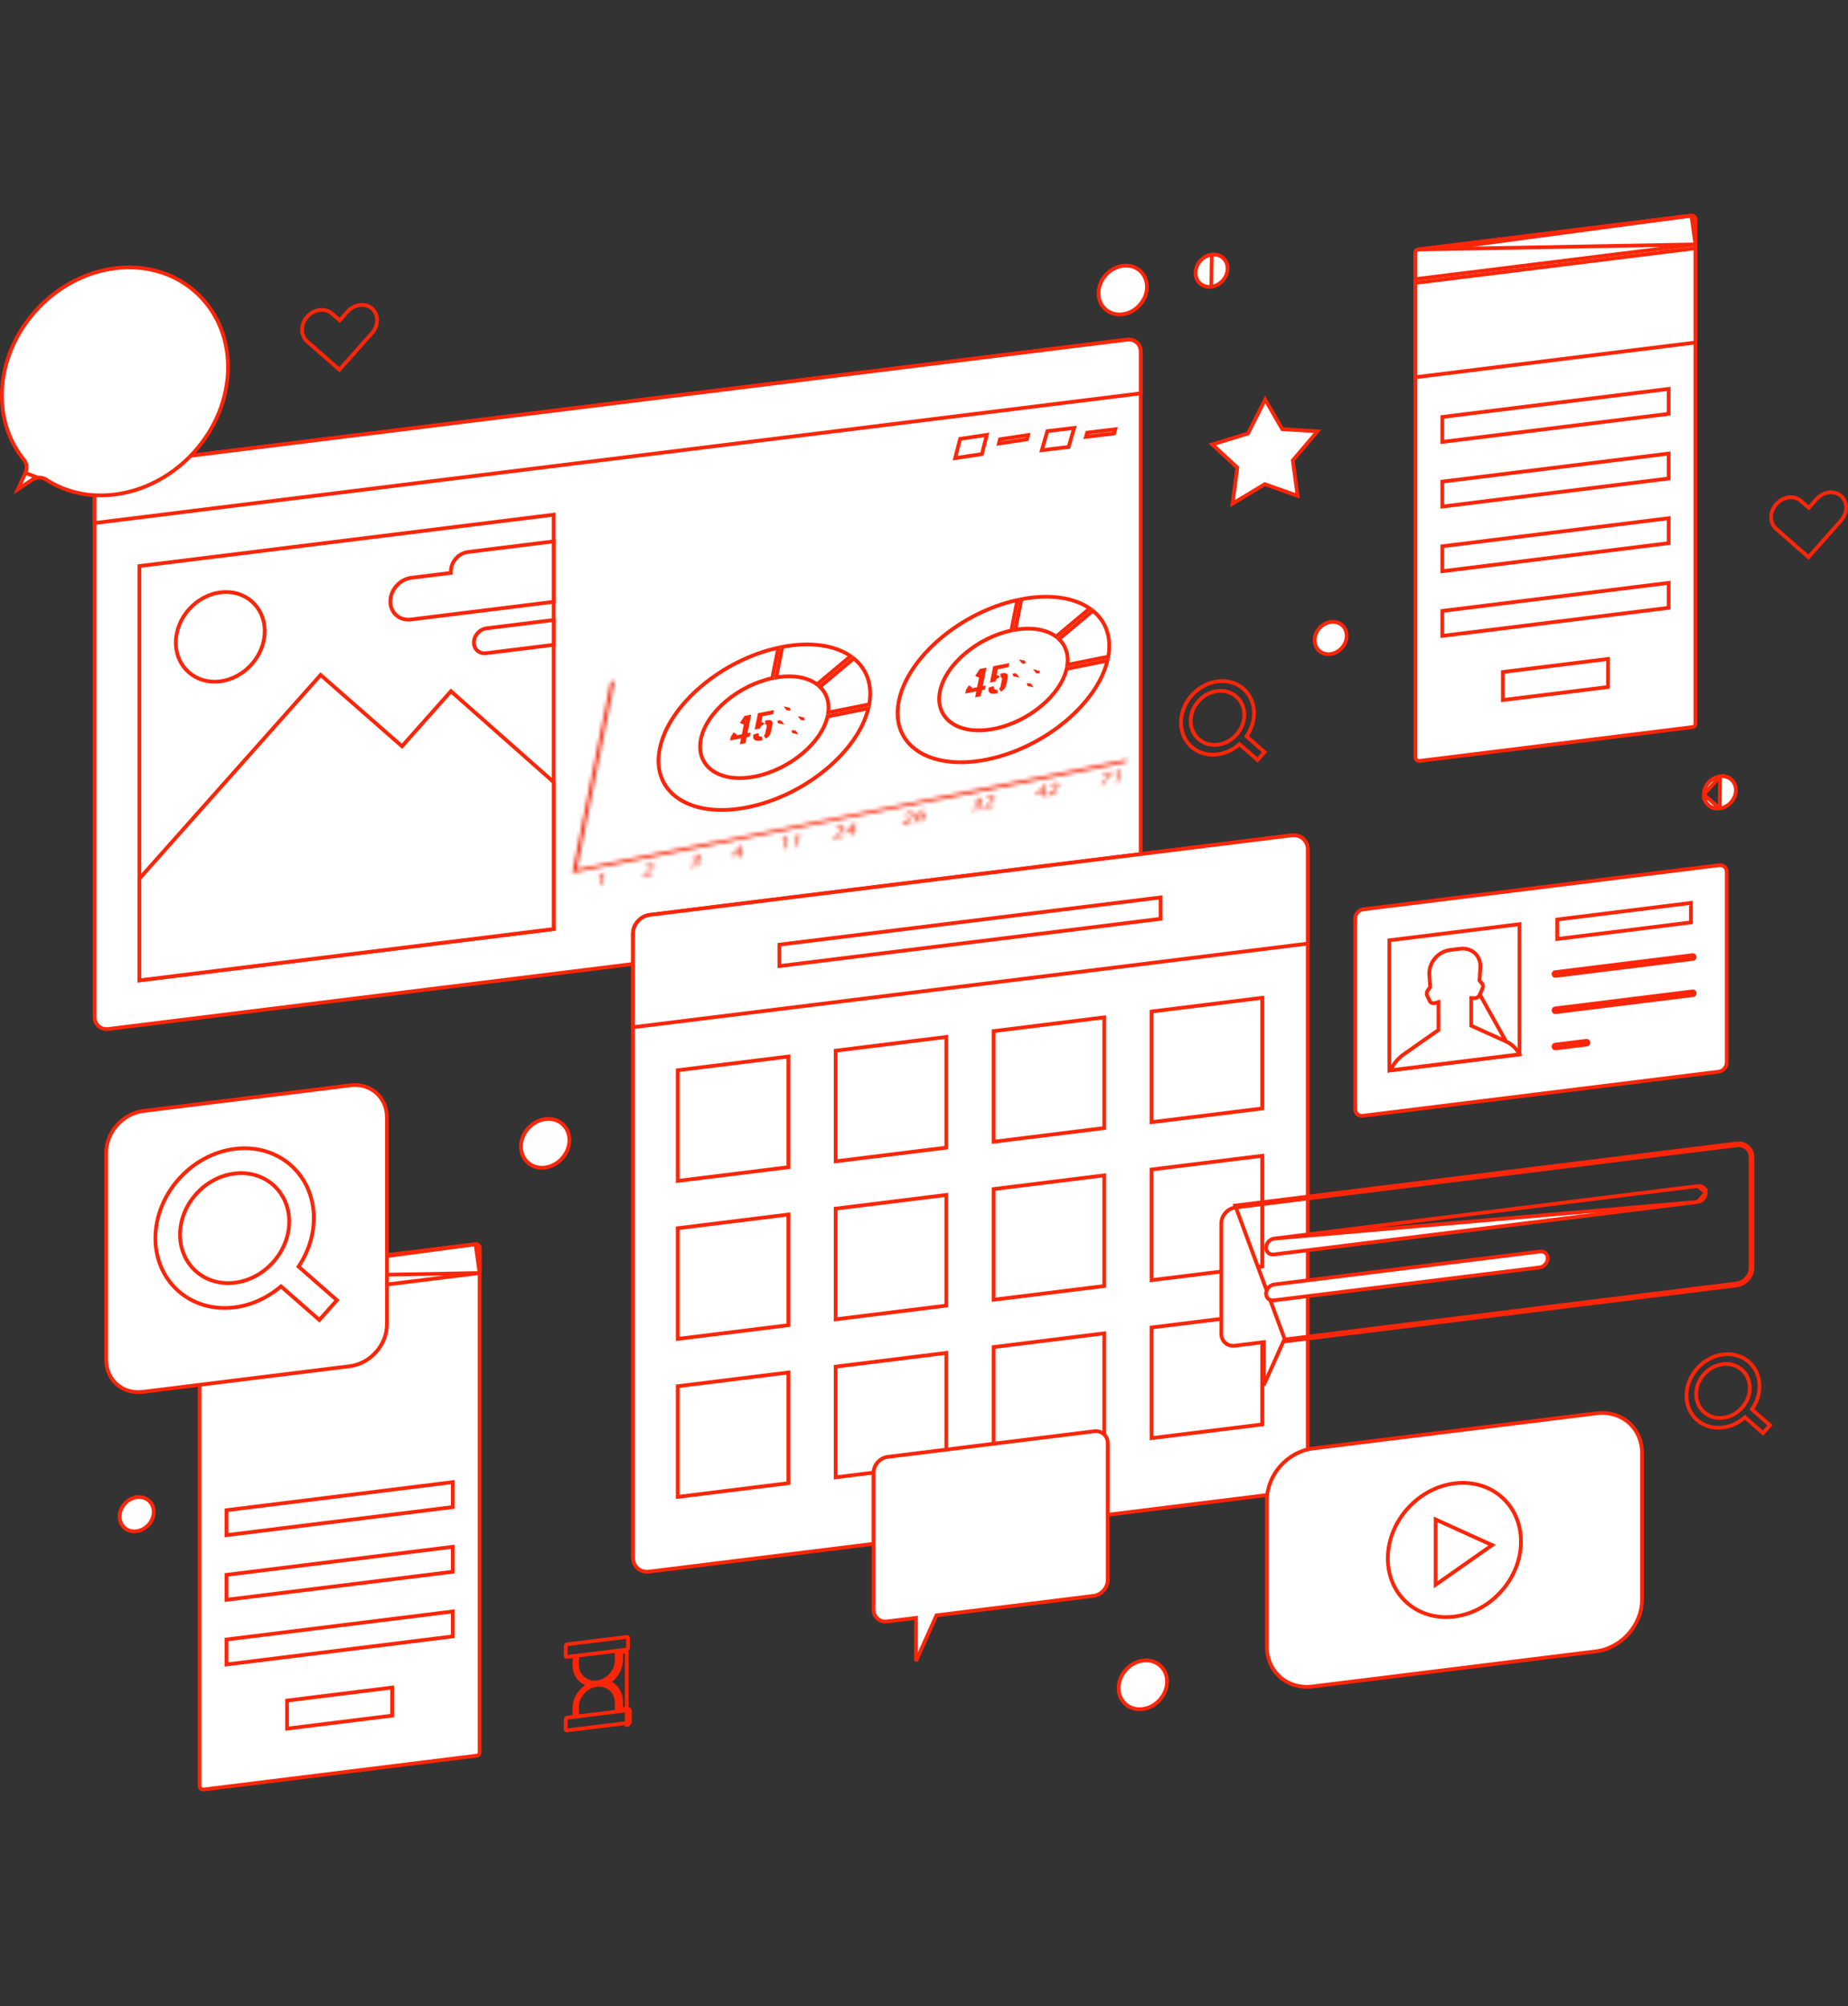 <svg width="493" height="535" viewBox="0 0 493 535" fill="none" xmlns="http://www.w3.org/2000/svg">
<rect x="0" y="0" width="493" height="535" fill="#333333" stroke="none"/>
<g clip-path="url(#clip0_220_37981)">
<path d="M300.527 240.777L300.588 241.274L300.527 240.777L28.904 274.436C26.87 274.688 25.25 273.262 25.25 271.238V128.493C25.25 126.421 26.947 124.509 29.027 124.251L300.65 90.592C302.685 90.34 304.305 91.766 304.305 93.791V236.535C304.305 238.608 302.609 240.52 300.527 240.777Z" fill="white" stroke="#FA2609"/>
<path d="M304.305 93.791V104.907L25.25 139.488V128.493C25.25 126.421 26.947 124.509 29.027 124.251L300.65 90.592C302.685 90.34 304.305 91.766 304.305 93.791Z" fill="white" stroke="#FA2609"/>
<path d="M147.706 137.269V247.768L37.199 261.462V150.962L147.706 137.269Z" fill="white" stroke="#FA2609"/>
<mask id="path-4-inside-1_220_37981" fill="white">
<path d="M300.433 203.337L152.685 232.82L162.91 181.829L163.959 181.62L153.895 231.804L300.595 202.531L300.433 203.337Z"/>
</mask>
<path d="M300.433 203.337L152.685 232.82L162.91 181.829L163.959 181.62L153.895 231.804L300.595 202.531L300.433 203.337Z" fill="white"/>
<path d="M300.433 203.337L300.629 204.318L301.283 204.188L301.414 203.534L300.433 203.337ZM152.685 232.82L151.705 232.624L151.41 234.094L152.881 233.801L152.685 232.82ZM162.91 181.829L162.715 180.849L162.061 180.979L161.93 181.633L162.91 181.829ZM163.959 181.62L164.939 181.817L165.234 180.346L163.763 180.639L163.959 181.62ZM153.895 231.804L152.915 231.608L152.62 233.079L154.091 232.785L153.895 231.804ZM300.595 202.531L301.576 202.728L301.871 201.257L300.399 201.55L300.595 202.531ZM300.238 202.357L152.49 231.839L152.881 233.801L300.629 204.318L300.238 202.357ZM153.666 233.017L163.891 182.026L161.93 181.633L151.705 232.624L153.666 233.017ZM163.106 182.81L164.155 182.601L163.763 180.639L162.715 180.849L163.106 182.81ZM162.978 181.423L152.915 231.608L154.876 232.001L164.939 181.817L162.978 181.423ZM154.091 232.785L300.791 203.512L300.399 201.55L153.7 230.824L154.091 232.785ZM299.615 202.334L299.453 203.141L301.414 203.534L301.576 202.728L299.615 202.334Z" fill="#FA2609" mask="url(#path-4-inside-1_220_37981)"/>
<mask id="path-6-inside-2_220_37981" fill="white">
<path d="M160.579 233.364L160.566 233.366L159.797 233.803L159.755 233.501L160.721 232.955L161.193 232.861L160.562 236.004L160.028 236.11L160.579 233.364Z"/>
</mask>
<path d="M160.579 233.364L160.566 233.366L159.797 233.803L159.755 233.501L160.721 232.955L161.193 232.861L160.562 236.004L160.028 236.11L160.579 233.364Z" fill="white"/>
<path d="M160.579 233.364L161.559 233.56L161.853 232.097L160.388 232.382L160.579 233.364ZM160.566 233.366L160.376 232.385L160.215 232.416L160.073 232.496L160.566 233.366ZM159.797 233.803L158.806 233.941L159.01 235.399L160.29 234.673L159.797 233.803ZM159.755 233.501L159.263 232.63L158.67 232.965L158.764 233.639L159.755 233.501ZM160.721 232.955L160.525 231.974L160.369 232.005L160.229 232.084L160.721 232.955ZM161.193 232.861L162.173 233.057L162.468 231.586L160.997 231.88L161.193 232.861ZM160.562 236.004L160.758 236.985L161.412 236.854L161.543 236.2L160.562 236.004ZM160.028 236.11L159.047 235.914L158.752 237.385L160.223 237.091L160.028 236.11ZM160.388 232.382L160.376 232.385L160.757 234.348L160.77 234.345L160.388 232.382ZM160.073 232.496L159.303 232.933L160.29 234.673L161.06 234.236L160.073 232.496ZM160.787 233.665L160.745 233.363L158.764 233.639L158.806 233.941L160.787 233.665ZM160.246 234.371L161.213 233.825L160.229 232.084L159.263 232.63L160.246 234.371ZM160.917 233.935L161.388 233.841L160.997 231.88L160.525 231.974L160.917 233.935ZM160.212 232.664L159.582 235.807L161.543 236.2L162.173 233.057L160.212 232.664ZM160.367 235.023L159.832 235.13L160.223 237.091L160.758 236.985L160.367 235.023ZM161.008 236.307L161.559 233.56L159.598 233.167L159.047 235.914L161.008 236.307Z" fill="#FA2609" mask="url(#path-6-inside-2_220_37981)"/>
<mask id="path-8-inside-3_220_37981" fill="white">
<path d="M171.41 233.847L171.462 233.586L171.961 233.175C173.157 232.203 173.71 231.702 173.812 231.227C173.875 230.908 173.733 230.653 173.124 230.775C172.753 230.849 172.416 231.056 172.203 231.214L172.087 230.949C172.407 230.709 172.836 230.493 173.308 230.399C174.188 230.224 174.466 230.614 174.375 231.063C174.259 231.644 173.618 232.222 172.629 233.032L172.255 233.33L172.253 233.339L174.089 232.973L174.018 233.326L171.41 233.847Z"/>
</mask>
<path d="M171.41 233.847L171.462 233.586L171.961 233.175C173.157 232.203 173.71 231.702 173.812 231.227C173.875 230.908 173.733 230.653 173.124 230.775C172.753 230.849 172.416 231.056 172.203 231.214L172.087 230.949C172.407 230.709 172.836 230.493 173.308 230.399C174.188 230.224 174.466 230.614 174.375 231.063C174.259 231.644 173.618 232.222 172.629 233.032L172.255 233.33L172.253 233.339L174.089 232.973L174.018 233.326L171.41 233.847Z" fill="white"/>
<path d="M171.41 233.847L170.429 233.65L170.134 235.121L171.605 234.827L171.41 233.847ZM171.462 233.586L170.826 232.814L170.551 233.04L170.481 233.389L171.462 233.586ZM171.961 233.175L171.33 232.399L171.325 232.403L171.961 233.175ZM173.812 231.227L174.79 231.436L174.792 231.424L173.812 231.227ZM173.124 230.775L173.319 231.756L173.32 231.756L173.124 230.775ZM172.203 231.214L171.287 231.616L171.792 232.767L172.8 232.016L172.203 231.214ZM172.087 230.949L171.486 230.15L170.853 230.626L171.171 231.351L172.087 230.949ZM173.308 230.399L173.112 229.419L173.112 229.419L173.308 230.399ZM172.629 233.032L173.252 233.814L173.263 233.806L172.629 233.032ZM172.255 233.33L171.632 232.548L171.347 232.775L171.275 233.133L172.255 233.33ZM172.253 233.339L171.273 233.142L170.978 234.613L172.449 234.32L172.253 233.339ZM174.089 232.973L175.069 233.169L175.364 231.699L173.893 231.992L174.089 232.973ZM174.018 233.326L174.214 234.307L174.868 234.176L174.999 233.523L174.018 233.326ZM172.39 234.043L172.442 233.782L170.481 233.389L170.429 233.65L172.39 234.043ZM172.098 234.358L172.596 233.947L171.325 232.403L170.826 232.814L172.098 234.358ZM172.591 233.951C173.184 233.47 173.664 233.068 174.01 232.715C174.345 232.375 174.678 231.961 174.79 231.436L172.833 231.019C172.844 230.969 172.85 231.043 172.583 231.314C172.328 231.574 171.934 231.908 171.33 232.399L172.591 233.951ZM174.792 231.424C174.852 231.126 174.884 230.514 174.369 230.075C173.901 229.677 173.31 229.718 172.928 229.794L173.32 231.756C173.406 231.738 173.418 231.747 173.378 231.742C173.334 231.737 173.206 231.711 173.072 231.597C172.93 231.476 172.862 231.325 172.838 231.208C172.816 231.104 172.83 231.038 172.831 231.031L174.792 231.424ZM172.928 229.794C172.346 229.91 171.869 230.216 171.606 230.412L172.8 232.016C172.873 231.962 172.963 231.903 173.06 231.853C173.16 231.802 173.248 231.77 173.319 231.756L172.928 229.794ZM173.119 230.812L173.003 230.548L171.171 231.351L171.287 231.616L173.119 230.812ZM172.687 231.749C172.904 231.587 173.197 231.441 173.504 231.38L173.112 229.419C172.476 229.546 171.91 229.832 171.486 230.15L172.687 231.749ZM173.503 231.38C173.649 231.351 173.719 231.356 173.732 231.358C173.742 231.359 173.676 231.352 173.589 231.284C173.495 231.211 173.434 231.11 173.407 231.014C173.383 230.929 173.393 230.874 173.395 230.867L175.356 231.26C175.448 230.798 175.382 230.148 174.822 229.71C174.315 229.313 173.666 229.308 173.112 229.419L173.503 231.38ZM173.395 230.867C173.392 230.882 173.356 231.004 173.1 231.278C172.852 231.542 172.493 231.851 171.995 232.259L173.263 233.806C173.754 233.403 174.21 233.018 174.559 232.646C174.9 232.282 175.243 231.825 175.356 231.26L173.395 230.867ZM172.006 232.25L171.632 232.548L172.878 234.112L173.252 233.814L172.006 232.25ZM171.275 233.133L171.273 233.142L173.234 233.536L173.236 233.526L171.275 233.133ZM172.449 234.32L174.285 233.953L173.893 231.992L172.058 232.358L172.449 234.32ZM173.108 232.776L173.038 233.129L174.999 233.523L175.069 233.169L173.108 232.776ZM173.822 232.345L171.214 232.866L171.605 234.827L174.214 234.307L173.822 232.345Z" fill="#FA2609" mask="url(#path-8-inside-3_220_37981)"/>
<mask id="path-10-inside-4_220_37981" fill="white">
<path d="M184.184 230.824C184.326 230.87 184.666 230.918 185.049 230.841C185.76 230.7 186.049 230.308 186.095 230.048C186.177 229.609 185.7 229.523 185.165 229.63L184.857 229.691L184.921 229.372L185.229 229.311C185.632 229.23 186.173 228.969 186.248 228.597C186.298 228.345 186.135 228.164 185.626 228.266C185.299 228.331 184.962 228.505 184.767 228.637L184.684 228.356C184.922 228.193 185.362 227.989 185.802 227.901C186.606 227.74 186.897 228.035 186.82 228.417C186.755 228.741 186.449 229.067 185.918 229.308L185.916 229.317C186.403 229.294 186.754 229.503 186.665 229.943C186.564 230.446 185.967 230.988 184.986 231.183C184.527 231.275 184.147 231.244 183.967 231.183L184.184 230.824Z"/>
</mask>
<path d="M184.184 230.824C184.326 230.87 184.666 230.918 185.049 230.841C185.76 230.7 186.049 230.308 186.095 230.048C186.177 229.609 185.7 229.523 185.165 229.63L184.857 229.691L184.921 229.372L185.229 229.311C185.632 229.23 186.173 228.969 186.248 228.597C186.298 228.345 186.135 228.164 185.626 228.266C185.299 228.331 184.962 228.505 184.767 228.637L184.684 228.356C184.922 228.193 185.362 227.989 185.802 227.901C186.606 227.74 186.897 228.035 186.82 228.417C186.755 228.741 186.449 229.067 185.918 229.308L185.916 229.317C186.403 229.294 186.754 229.503 186.665 229.943C186.564 230.446 185.967 230.988 184.986 231.183C184.527 231.275 184.147 231.244 183.967 231.183L184.184 230.824Z" fill="white"/>
<path d="M184.184 230.824L184.492 229.872L183.738 229.629L183.328 230.306L184.184 230.824ZM185.049 230.841L184.854 229.861L184.853 229.861L185.049 230.841ZM186.095 230.048L185.112 229.864L185.11 229.874L186.095 230.048ZM185.165 229.63L185.361 230.61L185.361 230.61L185.165 229.63ZM184.857 229.691L183.877 229.495L183.582 230.965L185.053 230.672L184.857 229.691ZM184.921 229.372L184.725 228.392L184.072 228.522L183.941 229.176L184.921 229.372ZM185.229 229.311L185.034 228.33L185.033 228.33L185.229 229.311ZM185.626 228.266L185.822 229.246L185.822 229.246L185.626 228.266ZM184.767 228.637L183.807 228.918L184.192 230.229L185.325 229.466L184.767 228.637ZM184.684 228.356L184.118 227.532L183.521 227.942L183.725 228.637L184.684 228.356ZM185.802 227.901L185.606 226.92L185.606 226.92L185.802 227.901ZM185.918 229.308L185.505 228.397L185.038 228.608L184.937 229.111L185.918 229.308ZM185.916 229.317L184.935 229.121L184.683 230.376L185.963 230.316L185.916 229.317ZM184.986 231.183L184.79 230.203L184.79 230.203L184.986 231.183ZM183.967 231.183L183.111 230.665L182.467 231.729L183.644 232.129L183.967 231.183ZM183.876 231.775C184.185 231.875 184.699 231.931 185.245 231.822L184.853 229.861C184.755 229.88 184.659 229.884 184.58 229.88C184.542 229.878 184.511 229.874 184.491 229.871C184.469 229.867 184.47 229.865 184.492 229.872L183.876 231.775ZM185.245 231.822C186.242 231.623 186.944 230.994 187.08 230.221L185.11 229.874C185.122 229.807 185.143 229.768 185.152 229.752C185.163 229.734 185.167 229.732 185.158 229.741C185.141 229.756 185.06 229.819 184.854 229.861L185.245 231.822ZM187.078 230.232C187.133 229.94 187.112 229.588 186.913 229.261C186.719 228.944 186.433 228.777 186.198 228.693C185.768 228.539 185.301 228.583 184.97 228.649L185.361 230.61C185.444 230.594 185.508 230.588 185.548 230.588C185.595 230.588 185.579 230.595 185.524 230.576C185.466 230.555 185.317 230.485 185.206 230.303C185.09 230.113 185.099 229.936 185.112 229.864L187.078 230.232ZM184.97 228.649L184.662 228.71L185.053 230.672L185.361 230.61L184.97 228.649ZM185.838 229.888L185.902 229.569L183.941 229.176L183.877 229.495L185.838 229.888ZM185.117 230.353L185.425 230.291L185.033 228.33L184.725 228.392L185.117 230.353ZM185.425 230.291C185.729 230.231 186.081 230.105 186.392 229.911C186.67 229.737 187.11 229.383 187.228 228.793L185.267 228.4C185.291 228.284 185.342 228.217 185.357 228.2C185.372 228.183 185.368 228.192 185.331 228.215C185.296 228.237 185.248 228.262 185.189 228.284C185.132 228.306 185.077 228.321 185.034 228.33L185.425 230.291ZM187.228 228.793C187.304 228.417 187.247 227.823 186.693 227.461C186.258 227.177 185.758 227.219 185.43 227.285L185.822 229.246C185.888 229.233 185.899 229.238 185.869 229.236C185.839 229.234 185.73 229.221 185.6 229.136C185.455 229.042 185.344 228.895 185.29 228.727C185.242 228.576 185.256 228.455 185.267 228.4L187.228 228.793ZM185.43 227.285C184.933 227.384 184.473 227.629 184.208 227.807L185.325 229.466C185.377 229.432 185.462 229.382 185.562 229.336C185.664 229.29 185.755 229.26 185.822 229.246L185.43 227.285ZM185.726 228.355L185.644 228.075L183.725 228.637L183.807 228.918L185.726 228.355ZM185.251 229.18C185.302 229.145 185.409 229.084 185.557 229.021C185.701 228.96 185.856 228.91 185.997 228.882L185.606 226.92C185.032 227.035 184.466 227.292 184.118 227.532L185.251 229.18ZM185.997 228.882C186.134 228.854 186.208 228.855 186.232 228.857C186.258 228.859 186.203 228.86 186.115 228.806C186.016 228.744 185.92 228.639 185.868 228.498C185.821 228.369 185.831 228.266 185.84 228.221L187.801 228.614C187.903 228.107 187.762 227.473 187.168 227.105C186.683 226.805 186.099 226.822 185.606 226.92L185.997 228.882ZM185.84 228.221C185.855 228.147 185.883 228.14 185.835 228.189C185.787 228.237 185.686 228.315 185.505 228.397L186.33 230.219C186.987 229.921 187.644 229.399 187.801 228.614L185.84 228.221ZM184.937 229.111L184.935 229.121L186.896 229.514L186.898 229.504L184.937 229.111ZM185.963 230.316C186.011 230.314 186.03 230.319 186.025 230.318C186.021 230.317 185.97 230.305 185.902 230.253C185.827 230.197 185.751 230.105 185.709 229.984C185.668 229.866 185.679 229.777 185.685 229.746L187.646 230.14C187.756 229.589 187.589 229.023 187.111 228.66C186.713 228.358 186.233 228.301 185.869 228.318L185.963 230.316ZM185.685 229.746C185.694 229.7 185.695 229.769 185.539 229.891C185.394 230.005 185.149 230.131 184.79 230.203L185.182 232.164C186.352 231.931 187.431 231.21 187.646 230.14L185.685 229.746ZM184.79 230.203C184.633 230.234 184.496 230.243 184.395 230.241C184.28 230.238 184.25 230.223 184.289 230.236L183.644 232.129C184.043 232.265 184.614 232.278 185.182 232.164L184.79 230.203ZM184.822 231.701L185.039 231.342L183.328 230.306L183.111 230.665L184.822 231.701Z" fill="#FA2609" mask="url(#path-10-inside-4_220_37981)"/>
<mask id="path-12-inside-5_220_37981" fill="white">
<path d="M196.894 228.756L197.066 227.9L195.167 228.279L195.223 227.999L197.449 225.628L198.046 225.509L197.654 227.463L198.227 227.348L198.16 227.682L197.587 227.796L197.416 228.652L196.894 228.756ZM197.133 227.567L197.343 226.517C197.376 226.353 197.415 226.187 197.461 226.02L197.442 226.024C197.28 226.233 197.152 226.388 197.01 226.556L195.796 227.824L195.794 227.834L197.133 227.567Z"/>
</mask>
<path d="M196.894 228.756L197.066 227.9L195.167 228.279L195.223 227.999L197.449 225.628L198.046 225.509L197.654 227.463L198.227 227.348L198.16 227.682L197.587 227.796L197.416 228.652L196.894 228.756ZM197.133 227.567L197.343 226.517C197.376 226.353 197.415 226.187 197.461 226.02L197.442 226.024C197.28 226.233 197.152 226.388 197.01 226.556L195.796 227.824L195.794 227.834L197.133 227.567Z" fill="white"/>
<path d="M196.894 228.756L195.914 228.559L195.619 230.03L197.09 229.737L196.894 228.756ZM197.066 227.9L198.046 228.097L198.341 226.626L196.87 226.919L197.066 227.9ZM195.167 228.279L194.187 228.082L193.892 229.553L195.363 229.26L195.167 228.279ZM195.223 227.999L194.494 227.314L194.299 227.522L194.243 227.802L195.223 227.999ZM197.449 225.628L197.254 224.647L196.939 224.71L196.72 224.943L197.449 225.628ZM198.046 225.509L199.027 225.705L199.322 224.235L197.851 224.528L198.046 225.509ZM197.654 227.463L196.674 227.266L196.379 228.737L197.85 228.443L197.654 227.463ZM198.227 227.348L199.207 227.545L199.502 226.074L198.031 226.368L198.227 227.348ZM198.16 227.682L198.355 228.662L199.009 228.532L199.14 227.878L198.16 227.682ZM197.587 227.796L197.392 226.815L196.738 226.946L196.607 227.599L197.587 227.796ZM197.416 228.652L197.611 229.633L198.265 229.502L198.396 228.849L197.416 228.652ZM197.133 227.567L197.328 228.547L197.982 228.417L198.113 227.763L197.133 227.567ZM197.461 226.02L198.425 226.284L198.852 224.727L197.268 225.039L197.461 226.02ZM197.442 226.024L197.249 225.043L196.882 225.115L196.652 225.41L197.442 226.024ZM197.01 226.556L197.732 227.247L197.753 227.226L197.772 227.203L197.01 226.556ZM195.796 227.824L195.073 227.132L194.872 227.342L194.815 227.627L195.796 227.824ZM195.794 227.834L194.813 227.637L194.518 229.108L195.989 228.814L195.794 227.834ZM197.875 228.953L198.046 228.097L196.085 227.703L195.914 228.559L197.875 228.953ZM196.87 226.919L194.971 227.298L195.363 229.26L197.262 228.881L196.87 226.919ZM196.148 228.475L196.204 228.195L194.243 227.802L194.187 228.082L196.148 228.475ZM195.952 228.683L198.178 226.312L196.72 224.943L194.494 227.314L195.952 228.683ZM197.645 226.608L198.242 226.489L197.851 224.528L197.254 224.647L197.645 226.608ZM197.066 225.312L196.674 227.266L198.635 227.659L199.027 225.705L197.066 225.312ZM197.85 228.443L198.422 228.329L198.031 226.368L197.459 226.482L197.85 228.443ZM197.246 227.152L197.179 227.485L199.14 227.878L199.207 227.545L197.246 227.152ZM197.964 226.701L197.392 226.815L197.783 228.777L198.355 228.662L197.964 226.701ZM196.607 227.599L196.435 228.455L198.396 228.849L198.568 227.993L196.607 227.599ZM197.22 227.671L196.699 227.775L197.09 229.737L197.611 229.633L197.22 227.671ZM198.113 227.763L198.324 226.714L196.363 226.321L196.152 227.37L198.113 227.763ZM198.324 226.714C198.352 226.572 198.386 226.429 198.425 226.284L196.497 225.756C196.445 225.945 196.4 226.133 196.363 226.321L198.324 226.714ZM197.268 225.039L197.249 225.043L197.635 227.005L197.654 227.001L197.268 225.039ZM196.652 225.41C196.5 225.606 196.382 225.75 196.247 225.908L197.772 227.203C197.922 227.026 198.059 226.859 198.232 226.637L196.652 225.41ZM196.287 225.864L195.073 227.132L196.518 228.515L197.732 227.247L196.287 225.864ZM194.815 227.627L194.813 227.637L196.774 228.03L196.776 228.021L194.815 227.627ZM195.989 228.814L197.328 228.547L196.937 226.586L195.598 226.853L195.989 228.814Z" fill="#FA2609" mask="url(#path-12-inside-5_220_37981)"/>
<mask id="path-14-inside-6_220_37981" fill="white">
<path d="M209.489 223.606L209.477 223.608L208.707 224.045L208.665 223.743L209.631 223.197L210.103 223.103L209.472 226.246L208.938 226.352L209.489 223.606Z"/>
</mask>
<path d="M209.489 223.606L209.477 223.608L208.707 224.045L208.665 223.743L209.631 223.197L210.103 223.103L209.472 226.246L208.938 226.352L209.489 223.606Z" fill="white"/>
<path d="M209.489 223.606L210.469 223.802L210.763 222.339L209.298 222.624L209.489 223.606ZM209.477 223.608L209.286 222.626L209.125 222.658L208.983 222.738L209.477 223.608ZM208.707 224.045L207.716 224.183L207.92 225.641L209.2 224.915L208.707 224.045ZM208.665 223.743L208.173 222.872L207.58 223.206L207.674 223.881L208.665 223.743ZM209.631 223.197L209.436 222.216L209.279 222.247L209.14 222.326L209.631 223.197ZM210.103 223.103L211.083 223.299L211.378 221.828L209.907 222.122L210.103 223.103ZM209.472 226.246L209.668 227.226L210.322 227.096L210.453 226.442L209.472 226.246ZM208.938 226.352L207.957 226.156L207.662 227.626L209.134 227.333L208.938 226.352ZM209.298 222.624L209.286 222.626L209.668 224.59L209.68 224.587L209.298 222.624ZM208.983 222.738L208.213 223.175L209.2 224.915L209.97 224.478L208.983 222.738ZM209.697 223.907L209.655 223.605L207.674 223.881L207.716 224.183L209.697 223.907ZM209.157 224.613L210.123 224.067L209.14 222.326L208.173 222.872L209.157 224.613ZM209.827 224.177L210.299 224.083L209.907 222.122L209.436 222.216L209.827 224.177ZM209.122 222.906L208.492 226.049L210.453 226.442L211.083 223.299L209.122 222.906ZM209.277 225.265L208.742 225.372L209.134 227.333L209.668 227.226L209.277 225.265ZM209.918 226.549L210.469 223.802L208.508 223.409L207.957 226.156L209.918 226.549Z" fill="#FA2609" mask="url(#path-14-inside-6_220_37981)"/>
<mask id="path-16-inside-7_220_37981" fill="white">
<path d="M212.731 222.964L212.719 222.966L211.949 223.403L211.907 223.1L212.874 222.555L213.345 222.46L212.715 225.604L212.18 225.71L212.731 222.964L212.731 222.964Z"/>
</mask>
<path d="M212.731 222.964L212.719 222.966L211.949 223.403L211.907 223.1L212.874 222.555L213.345 222.46L212.715 225.604L212.18 225.71L212.731 222.964L212.731 222.964Z" fill="white"/>
<path d="M212.731 222.964L212.921 223.945L212.928 221.983L212.731 222.964ZM212.719 222.966L212.529 221.984L212.368 222.015L212.225 222.096L212.719 222.966ZM211.949 223.403L210.959 223.541L211.162 224.999L212.443 224.272L211.949 223.403ZM211.907 223.1L211.415 222.23L210.823 222.564L210.917 223.238L211.907 223.1ZM212.874 222.555L212.678 221.574L212.521 221.605L212.382 221.684L212.874 222.555ZM213.345 222.46L214.325 222.657L214.62 221.186L213.149 221.48L213.345 222.46ZM212.715 225.604L212.91 226.584L213.564 226.454L213.695 225.8L212.715 225.604ZM212.18 225.71L211.2 225.514L210.905 226.984L212.376 226.691L212.18 225.71ZM212.731 222.964L212.928 221.983L211.947 221.786L211.75 222.767L212.731 222.964ZM212.541 221.982L212.529 221.984L212.909 223.948L212.921 223.945L212.541 221.982ZM212.225 222.096L211.456 222.533L212.443 224.272L213.212 223.836L212.225 222.096ZM212.94 223.265L212.897 222.962L210.917 223.238L210.959 223.541L212.94 223.265ZM212.399 223.971L213.365 223.425L212.382 221.684L211.415 222.23L212.399 223.971ZM213.069 223.535L213.541 223.441L213.149 221.48L212.678 221.574L213.069 223.535ZM212.364 222.264L211.734 225.407L213.695 225.8L214.325 222.657L212.364 222.264ZM212.519 224.623L211.985 224.73L212.376 226.691L212.91 226.584L212.519 224.623ZM213.161 225.907L213.711 223.16L211.75 222.767L211.2 225.514L213.161 225.907ZM212.534 223.944L212.535 223.944L212.928 221.983L212.928 221.983L212.534 223.944Z" fill="#FA2609" mask="url(#path-16-inside-7_220_37981)"/>
<mask id="path-18-inside-8_220_37981" fill="white">
<path d="M222.187 223.707L222.239 223.446L222.738 223.035C223.935 222.063 224.488 221.563 224.589 221.087C224.653 220.768 224.511 220.514 223.901 220.635C223.53 220.709 223.193 220.916 222.98 221.074L222.864 220.81C223.184 220.569 223.614 220.354 224.085 220.26C224.965 220.084 225.243 220.474 225.153 220.924C225.037 221.504 224.395 222.082 223.406 222.892L223.033 223.19L223.031 223.2L224.866 222.833L224.796 223.187L222.187 223.707Z"/>
</mask>
<path d="M222.187 223.707L222.239 223.446L222.738 223.035C223.935 222.063 224.488 221.563 224.589 221.087C224.653 220.768 224.511 220.514 223.901 220.635C223.53 220.709 223.193 220.916 222.98 221.074L222.864 220.81C223.184 220.569 223.614 220.354 224.085 220.26C224.965 220.084 225.243 220.474 225.153 220.924C225.037 221.504 224.395 222.082 223.406 222.892L223.033 223.19L223.031 223.2L224.866 222.833L224.796 223.187L222.187 223.707Z" fill="white"/>
<path d="M222.187 223.707L221.206 223.51L220.912 224.981L222.383 224.687L222.187 223.707ZM222.239 223.446L221.604 222.674L221.329 222.9L221.259 223.249L222.239 223.446ZM222.738 223.035L222.107 222.259L222.102 222.263L222.738 223.035ZM224.589 221.087L225.567 221.296L225.569 221.284L224.589 221.087ZM223.901 220.635L224.097 221.616L224.097 221.616L223.901 220.635ZM222.98 221.074L222.065 221.476L222.569 222.627L223.578 221.876L222.98 221.074ZM222.864 220.81L222.264 220.01L221.63 220.486L221.949 221.211L222.864 220.81ZM224.085 220.26L224.281 221.24L224.281 221.24L224.085 220.26ZM223.406 222.892L224.03 223.675L224.04 223.666L223.406 222.892ZM223.033 223.19L222.41 222.408L222.124 222.635L222.052 222.993L223.033 223.19ZM223.031 223.2L222.05 223.003L221.756 224.474L223.227 224.18L223.031 223.2ZM224.866 222.833L225.847 223.03L226.142 221.559L224.671 221.853L224.866 222.833ZM224.796 223.187L224.991 224.167L225.645 224.037L225.776 223.383L224.796 223.187ZM223.167 223.903L223.22 223.642L221.259 223.249L221.206 223.51L223.167 223.903ZM222.875 224.218L223.374 223.807L222.102 222.263L221.604 222.674L222.875 224.218ZM223.368 223.811C223.961 223.33 224.442 222.928 224.788 222.576C225.122 222.235 225.455 221.821 225.567 221.296L223.611 220.879C223.621 220.829 223.627 220.903 223.361 221.174C223.106 221.434 222.712 221.768 222.107 222.259L223.368 223.811ZM225.569 221.284C225.629 220.986 225.661 220.374 225.146 219.935C224.679 219.537 224.088 219.578 223.705 219.655L224.097 221.616C224.184 221.599 224.195 221.607 224.156 221.603C224.112 221.597 223.983 221.572 223.849 221.457C223.708 221.337 223.639 221.185 223.615 221.068C223.594 220.965 223.607 220.898 223.608 220.891L225.569 221.284ZM223.706 219.655C223.124 219.771 222.646 220.076 222.383 220.272L223.578 221.876C223.65 221.822 223.74 221.763 223.838 221.713C223.937 221.662 224.025 221.63 224.097 221.616L223.706 219.655ZM223.896 220.673L223.78 220.408L221.949 221.211L222.065 221.476L223.896 220.673ZM223.465 221.609C223.681 221.447 223.974 221.301 224.281 221.24L223.89 219.279C223.253 219.406 222.688 219.692 222.264 220.01L223.465 221.609ZM224.281 221.24C224.426 221.211 224.496 221.216 224.51 221.218C224.52 221.219 224.453 221.213 224.366 221.144C224.273 221.071 224.212 220.97 224.185 220.875C224.161 220.79 224.171 220.735 224.173 220.727L226.133 221.12C226.226 220.659 226.159 220.008 225.6 219.57C225.093 219.173 224.444 219.168 223.89 219.279L224.281 221.24ZM224.173 220.727C224.169 220.742 224.134 220.865 223.877 221.138C223.63 221.402 223.271 221.711 222.773 222.119L224.04 223.666C224.531 223.264 224.987 222.879 225.336 222.506C225.677 222.142 226.02 221.686 226.133 221.12L224.173 220.727ZM222.783 222.11L222.41 222.408L223.656 223.972L224.03 223.675L222.783 222.11ZM222.052 222.993L222.05 223.003L224.011 223.396L224.013 223.387L222.052 222.993ZM223.227 224.18L225.062 223.814L224.671 221.853L222.835 222.219L223.227 224.18ZM223.886 222.637L223.815 222.99L225.776 223.383L225.847 223.03L223.886 222.637ZM224.6 222.206L221.991 222.726L222.383 224.687L224.991 224.167L224.6 222.206Z" fill="#FA2609" mask="url(#path-18-inside-8_220_37981)"/>
<mask id="path-20-inside-9_220_37981" fill="white">
<path d="M227.132 222.723L227.304 221.867L225.405 222.245L225.462 221.965L227.687 219.594L228.285 219.475L227.893 221.429L228.465 221.315L228.398 221.648L227.826 221.762L227.654 222.618L227.132 222.723ZM227.371 221.533L227.581 220.484C227.614 220.319 227.653 220.154 227.699 219.987L227.68 219.99C227.518 220.199 227.39 220.355 227.248 220.522L226.034 221.79L226.032 221.8L227.371 221.533Z"/>
</mask>
<path d="M227.132 222.723L227.304 221.867L225.405 222.245L225.462 221.965L227.687 219.594L228.285 219.475L227.893 221.429L228.465 221.315L228.398 221.648L227.826 221.762L227.654 222.618L227.132 222.723ZM227.371 221.533L227.581 220.484C227.614 220.319 227.653 220.154 227.699 219.987L227.68 219.99C227.518 220.199 227.39 220.355 227.248 220.522L226.034 221.79L226.032 221.8L227.371 221.533Z" fill="white"/>
<path d="M227.132 222.723L226.152 222.526L225.857 223.997L227.328 223.703L227.132 222.723ZM227.304 221.867L228.285 222.063L228.579 220.592L227.108 220.886L227.304 221.867ZM225.405 222.245L224.425 222.049L224.13 223.52L225.601 223.226L225.405 222.245ZM225.462 221.965L224.733 221.281L224.537 221.489L224.481 221.769L225.462 221.965ZM227.687 219.594L227.492 218.614L227.178 218.676L226.958 218.91L227.687 219.594ZM228.285 219.475L229.265 219.672L229.56 218.201L228.089 218.494L228.285 219.475ZM227.893 221.429L226.913 221.232L226.618 222.703L228.089 222.409L227.893 221.429ZM228.465 221.315L229.445 221.511L229.74 220.041L228.269 220.334L228.465 221.315ZM228.398 221.648L228.593 222.629L229.247 222.499L229.378 221.845L228.398 221.648ZM227.826 221.762L227.631 220.782L226.977 220.912L226.846 221.566L227.826 221.762ZM227.654 222.618L227.85 223.599L228.504 223.468L228.635 222.815L227.654 222.618ZM227.371 221.533L227.567 222.514L228.22 222.383L228.351 221.73L227.371 221.533ZM227.699 219.987L228.664 220.251L229.091 218.693L227.506 219.006L227.699 219.987ZM227.68 219.99L227.487 219.009L227.12 219.082L226.89 219.377L227.68 219.99ZM227.248 220.522L227.97 221.214L227.991 221.192L228.01 221.17L227.248 220.522ZM226.034 221.79L225.311 221.099L225.111 221.309L225.053 221.594L226.034 221.79ZM226.032 221.8L225.051 221.604L224.756 223.074L226.228 222.781L226.032 221.8ZM228.113 222.919L228.285 222.063L226.324 221.67L226.152 222.526L228.113 222.919ZM227.108 220.886L225.21 221.265L225.601 223.226L227.5 222.847L227.108 220.886ZM226.386 222.442L226.442 222.162L224.481 221.769L224.425 222.049L226.386 222.442ZM226.191 222.65L228.416 220.279L226.958 218.91L224.733 221.281L226.191 222.65ZM227.883 220.575L228.481 220.456L228.089 218.494L227.492 218.614L227.883 220.575ZM227.304 219.278L226.913 221.232L228.873 221.625L229.265 219.672L227.304 219.278ZM228.089 222.409L228.66 222.295L228.269 220.334L227.697 220.448L228.089 222.409ZM227.484 221.118L227.417 221.452L229.378 221.845L229.445 221.511L227.484 221.118ZM228.202 220.668L227.631 220.782L228.022 222.743L228.593 222.629L228.202 220.668ZM226.846 221.566L226.674 222.422L228.635 222.815L228.807 221.959L226.846 221.566ZM227.459 221.638L226.936 221.742L227.328 223.703L227.85 223.599L227.459 221.638ZM228.351 221.73L228.562 220.68L226.601 220.287L226.39 221.337L228.351 221.73ZM228.562 220.68C228.59 220.539 228.624 220.396 228.664 220.251L226.735 219.722C226.683 219.912 226.638 220.1 226.601 220.287L228.562 220.68ZM227.506 219.006L227.487 219.009L227.874 220.972L227.893 220.968L227.506 219.006ZM226.89 219.377C226.739 219.573 226.62 219.717 226.486 219.875L228.01 221.17C228.16 220.993 228.298 220.826 228.47 220.604L226.89 219.377ZM226.525 219.831L225.311 221.099L226.756 222.482L227.97 221.214L226.525 219.831ZM225.053 221.594L225.051 221.604L227.012 221.997L227.014 221.987L225.053 221.594ZM226.228 222.781L227.567 222.514L227.175 220.552L225.836 220.82L226.228 222.781Z" fill="#FA2609" mask="url(#path-20-inside-9_220_37981)"/>
<mask id="path-22-inside-10_220_37981" fill="white">
<path d="M240.64 220.022L240.692 219.761L241.191 219.351C242.388 218.379 242.941 217.878 243.042 217.403C243.106 217.084 242.964 216.829 242.354 216.951C241.983 217.025 241.646 217.231 241.433 217.39L241.317 217.125C241.637 216.885 242.067 216.669 242.538 216.575C243.418 216.399 243.696 216.79 243.606 217.239C243.49 217.82 242.848 218.398 241.86 219.208L241.486 219.506L241.484 219.515L243.32 219.149L243.249 219.502L240.64 220.022Z"/>
</mask>
<path d="M240.64 220.022L240.692 219.761L241.191 219.351C242.388 218.379 242.941 217.878 243.042 217.403C243.106 217.084 242.964 216.829 242.354 216.951C241.983 217.025 241.646 217.231 241.433 217.39L241.317 217.125C241.637 216.885 242.067 216.669 242.538 216.575C243.418 216.399 243.696 216.79 243.606 217.239C243.49 217.82 242.848 218.398 241.86 219.208L241.486 219.506L241.484 219.515L243.32 219.149L243.249 219.502L240.64 220.022Z" fill="white"/>
<path d="M240.64 220.022L239.66 219.826L239.365 221.296L240.836 221.003L240.64 220.022ZM240.692 219.761L240.057 218.989L239.782 219.216L239.712 219.565L240.692 219.761ZM241.191 219.351L240.561 218.574L240.555 218.579L241.191 219.351ZM243.042 217.403L244.02 217.611L244.022 217.599L243.042 217.403ZM242.354 216.951L242.55 217.932L242.55 217.931L242.354 216.951ZM241.433 217.39L240.518 217.791L241.023 218.943L242.031 218.192L241.433 217.39ZM241.317 217.125L240.717 216.326L240.083 216.801L240.402 217.527L241.317 217.125ZM242.538 216.575L242.343 215.594L242.343 215.594L242.538 216.575ZM241.86 219.208L242.483 219.99L242.493 219.981L241.86 219.208ZM241.486 219.506L240.863 218.723L240.577 218.951L240.505 219.309L241.486 219.506ZM241.484 219.515L240.504 219.318L240.209 220.789L241.68 220.496L241.484 219.515ZM243.32 219.149L244.3 219.345L244.595 217.875L243.124 218.168L243.32 219.149ZM243.249 219.502L243.444 220.483L244.098 220.352L244.229 219.699L243.249 219.502ZM241.621 220.219L241.673 219.958L239.712 219.565L239.66 219.826L241.621 220.219ZM241.328 220.533L241.827 220.123L240.555 218.579L240.057 218.989L241.328 220.533ZM241.821 220.127C242.414 219.646 242.895 219.243 243.241 218.891C243.575 218.55 243.908 218.136 244.02 217.611L242.064 217.194C242.075 217.144 242.08 217.218 241.814 217.49C241.559 217.749 241.165 218.084 240.561 218.574L241.821 220.127ZM244.022 217.599C244.082 217.301 244.114 216.689 243.599 216.25C243.132 215.852 242.541 215.894 242.158 215.97L242.55 217.931C242.637 217.914 242.648 217.923 242.609 217.918C242.565 217.913 242.437 217.887 242.302 217.773C242.161 217.652 242.092 217.501 242.068 217.383C242.047 217.28 242.06 217.213 242.062 217.206L244.022 217.599ZM242.159 215.97C241.577 216.086 241.1 216.391 240.836 216.588L242.031 218.192C242.103 218.138 242.193 218.079 242.291 218.028C242.39 217.978 242.478 217.946 242.55 217.932L242.159 215.97ZM242.349 216.988L242.233 216.724L240.402 217.527L240.518 217.791L242.349 216.988ZM241.918 217.925C242.134 217.763 242.428 217.617 242.734 217.556L242.343 215.594C241.706 215.721 241.141 216.007 240.717 216.326L241.918 217.925ZM242.734 217.556C242.879 217.527 242.949 217.532 242.963 217.533C242.973 217.535 242.906 217.528 242.819 217.46C242.726 217.386 242.665 217.286 242.638 217.19C242.614 217.105 242.624 217.05 242.626 217.043L244.587 217.436C244.679 216.974 244.612 216.324 244.053 215.886C243.546 215.488 242.897 215.484 242.343 215.594L242.734 217.556ZM242.626 217.043C242.623 217.058 242.587 217.18 242.331 217.453C242.083 217.718 241.724 218.026 241.226 218.434L242.493 219.981C242.984 219.579 243.44 219.194 243.79 218.821C244.13 218.458 244.473 218.001 244.587 217.436L242.626 217.043ZM241.237 218.426L240.863 218.723L242.109 220.288L242.483 219.99L241.237 218.426ZM240.505 219.309L240.504 219.318L242.465 219.712L242.466 219.702L240.505 219.309ZM241.68 220.496L243.515 220.129L243.124 218.168L241.288 218.534L241.68 220.496ZM242.339 218.952L242.268 219.305L244.229 219.699L244.3 219.345L242.339 218.952ZM243.053 218.521L240.444 219.042L240.836 221.003L243.444 220.483L243.053 218.521Z" fill="#FA2609" mask="url(#path-22-inside-10_220_37981)"/>
<mask id="path-24-inside-11_220_37981" fill="white">
<path d="M246.775 216.073C246.663 216.091 246.517 216.125 246.356 216.176C245.467 216.46 244.91 217.04 244.712 217.576L244.731 217.572C244.965 217.335 245.338 217.103 245.79 217.013C246.513 216.869 246.942 217.168 246.819 217.782C246.703 218.358 246.087 218.991 245.239 219.161C244.365 219.335 243.898 218.927 244.062 218.11C244.186 217.491 244.572 216.945 245.037 216.555C245.428 216.231 245.913 215.981 246.438 215.83C246.605 215.778 246.744 215.745 246.845 215.725L246.775 216.073ZM246.254 217.918C246.345 217.468 246.066 217.264 245.556 217.366C245.223 217.432 244.884 217.653 244.687 217.911C244.639 217.966 244.602 218.034 244.586 218.112C244.495 218.627 244.726 218.947 245.305 218.832C245.783 218.736 246.164 218.368 246.254 217.918Z"/>
</mask>
<path d="M246.775 216.073C246.663 216.091 246.517 216.125 246.356 216.176C245.467 216.46 244.91 217.04 244.712 217.576L244.731 217.572C244.965 217.335 245.338 217.103 245.79 217.013C246.513 216.869 246.942 217.168 246.819 217.782C246.703 218.358 246.087 218.991 245.239 219.161C244.365 219.335 243.898 218.927 244.062 218.11C244.186 217.491 244.572 216.945 245.037 216.555C245.428 216.231 245.913 215.981 246.438 215.83C246.605 215.778 246.744 215.745 246.845 215.725L246.775 216.073ZM246.254 217.918C246.345 217.468 246.066 217.264 245.556 217.366C245.223 217.432 244.884 217.653 244.687 217.911C244.639 217.966 244.602 218.034 244.586 218.112C244.495 218.627 244.726 218.947 245.305 218.832C245.783 218.736 246.164 218.368 246.254 217.918Z" fill="white"/>
<path d="M246.775 216.073L246.928 217.062L247.618 216.955L247.756 216.27L246.775 216.073ZM246.356 216.176L246.056 215.222L246.052 215.223L246.356 216.176ZM244.712 217.576L243.774 217.23L243.156 218.902L244.905 218.557L244.712 217.576ZM244.731 217.572L244.924 218.553L245.226 218.494L245.442 218.275L244.731 217.572ZM245.79 217.013L245.986 217.993L245.986 217.993L245.79 217.013ZM245.239 219.161L245.434 220.141L245.434 220.141L245.239 219.161ZM245.037 216.555L244.399 215.785L244.394 215.789L245.037 216.555ZM246.438 215.83L246.715 216.791L246.724 216.788L246.734 216.785L246.438 215.83ZM246.845 215.725L247.825 215.922L248.12 214.451L246.649 214.744L246.845 215.725ZM245.556 217.366L245.361 216.385L245.361 216.385L245.556 217.366ZM244.687 217.911L245.447 218.561L245.465 218.539L245.482 218.517L244.687 217.911ZM244.586 218.112L243.606 217.915L243.604 217.927L243.602 217.938L244.586 218.112ZM245.305 218.832L245.501 219.812L245.501 219.812L245.305 218.832ZM246.622 215.085C246.451 215.112 246.255 215.159 246.056 215.222L246.656 217.13C246.779 217.091 246.875 217.07 246.928 217.062L246.622 215.085ZM246.052 215.223C244.913 215.586 244.093 216.364 243.774 217.23L245.65 217.922C245.726 217.716 246.02 217.333 246.66 217.128L246.052 215.223ZM244.905 218.557L244.924 218.553L244.537 216.591L244.518 216.595L244.905 218.557ZM245.442 218.275C245.547 218.169 245.744 218.042 245.986 217.993L245.595 216.032C244.932 216.164 244.383 216.501 244.019 216.869L245.442 218.275ZM245.986 217.993C246.087 217.973 246.139 217.977 246.15 217.978C246.16 217.979 246.106 217.975 246.03 217.919C245.946 217.857 245.883 217.767 245.855 217.674C245.83 217.593 245.845 217.554 245.838 217.586L247.799 217.979C247.913 217.412 247.798 216.736 247.213 216.307C246.706 215.935 246.082 215.935 245.595 216.032L245.986 217.993ZM245.838 217.586C245.831 217.621 245.784 217.744 245.628 217.886C245.482 218.021 245.279 218.133 245.043 218.18L245.434 220.141C246.609 219.907 247.591 219.016 247.799 217.979L245.838 217.586ZM245.043 218.18C244.91 218.207 244.841 218.201 244.822 218.198C244.809 218.195 244.86 218.201 244.925 218.259C244.956 218.287 244.981 218.319 245 218.351C245.018 218.383 245.026 218.408 245.028 218.42C245.033 218.441 245.021 218.41 245.042 218.306L243.081 217.913C242.962 218.509 243.022 219.244 243.597 219.755C244.141 220.237 244.858 220.256 245.434 220.141L245.043 218.18ZM245.042 218.306C245.111 217.962 245.343 217.603 245.68 217.321L244.394 215.789C243.801 216.286 243.26 217.019 243.081 217.913L245.042 218.306ZM245.675 217.325C245.951 217.096 246.31 216.907 246.715 216.791L246.161 214.869C245.516 215.055 244.905 215.365 244.399 215.785L245.675 217.325ZM246.734 216.785C246.865 216.744 246.97 216.72 247.041 216.706L246.649 214.744C246.518 214.771 246.345 214.812 246.142 214.875L246.734 216.785ZM245.865 215.529L245.795 215.877L247.756 216.27L247.825 215.922L245.865 215.529ZM247.235 218.115C247.322 217.679 247.276 217.058 246.743 216.644C246.281 216.287 245.726 216.312 245.361 216.385L245.752 218.346C245.804 218.336 245.806 218.343 245.77 218.338C245.733 218.334 245.631 218.313 245.518 218.226C245.395 218.131 245.32 218.003 245.288 217.884C245.261 217.779 245.275 217.715 245.274 217.721L247.235 218.115ZM245.361 216.385C244.78 216.501 244.23 216.86 243.892 217.304L245.482 218.517C245.537 218.445 245.667 218.363 245.752 218.346L245.361 216.385ZM243.927 217.26C243.789 217.422 243.661 217.642 243.606 217.915L245.567 218.308C245.543 218.426 245.49 218.51 245.447 218.561L243.927 217.26ZM243.602 217.938C243.533 218.329 243.533 218.919 243.956 219.382C244.409 219.879 245.04 219.904 245.501 219.812L245.109 217.851C245.058 217.861 245.079 217.848 245.146 217.863C245.224 217.88 245.337 217.928 245.433 218.034C245.525 218.135 245.555 218.236 245.563 218.283C245.571 218.325 245.563 218.331 245.571 218.286L243.602 217.938ZM245.501 219.812C246.345 219.644 247.06 218.988 247.235 218.115L245.274 217.721C245.272 217.73 245.263 217.757 245.231 217.788C245.199 217.818 245.156 217.842 245.109 217.851L245.501 219.812Z" fill="#FA2609" mask="url(#path-24-inside-11_220_37981)"/>
<mask id="path-26-inside-12_220_37981" fill="white">
<path d="M259.34 215.829C259.482 215.874 259.822 215.923 260.205 215.846C260.916 215.704 261.206 215.312 261.251 215.053C261.334 214.614 260.856 214.528 260.322 214.635L260.014 214.696L260.078 214.377L260.386 214.316C260.788 214.235 261.329 213.974 261.404 213.602C261.454 213.35 261.292 213.169 260.782 213.271C260.455 213.336 260.118 213.51 259.923 213.642L259.841 213.361C260.078 213.197 260.518 212.994 260.958 212.906C261.763 212.745 262.053 213.04 261.977 213.422C261.912 213.746 261.605 214.072 261.074 214.313L261.072 214.322C261.56 214.299 261.91 214.508 261.822 214.948C261.721 215.451 261.123 215.993 260.142 216.188C259.684 216.28 259.304 216.249 259.123 216.187L259.34 215.829Z"/>
</mask>
<path d="M259.34 215.829C259.482 215.874 259.822 215.923 260.205 215.846C260.916 215.704 261.206 215.312 261.251 215.053C261.334 214.614 260.856 214.528 260.322 214.635L260.014 214.696L260.078 214.377L260.386 214.316C260.788 214.235 261.329 213.974 261.404 213.602C261.454 213.35 261.292 213.169 260.782 213.271C260.455 213.336 260.118 213.51 259.923 213.642L259.841 213.361C260.078 213.197 260.518 212.994 260.958 212.906C261.763 212.745 262.053 213.04 261.977 213.422C261.912 213.746 261.605 214.072 261.074 214.313L261.072 214.322C261.56 214.299 261.91 214.508 261.822 214.948C261.721 215.451 261.123 215.993 260.142 216.188C259.684 216.28 259.304 216.249 259.123 216.187L259.34 215.829Z" fill="white"/>
<path d="M259.34 215.829L259.648 214.877L258.895 214.633L258.485 215.311L259.34 215.829ZM260.205 215.846L260.01 214.865L260.01 214.865L260.205 215.846ZM261.251 215.053L260.268 214.869L260.267 214.879L261.251 215.053ZM260.322 214.635L260.517 215.615L260.517 215.615L260.322 214.635ZM260.014 214.696L259.033 214.499L258.738 215.97L260.209 215.677L260.014 214.696ZM260.078 214.377L259.882 213.396L259.228 213.527L259.097 214.18L260.078 214.377ZM260.386 214.316L260.19 213.335L260.19 213.335L260.386 214.316ZM260.782 213.271L260.587 212.29L260.586 212.29L260.782 213.271ZM259.923 213.642L258.963 213.923L259.348 215.234L260.481 214.471L259.923 213.642ZM259.841 213.361L259.274 212.537L258.677 212.947L258.881 213.642L259.841 213.361ZM260.958 212.906L260.762 211.925L260.762 211.925L260.958 212.906ZM261.074 214.313L260.661 213.402L260.194 213.613L260.093 214.116L261.074 214.313ZM261.072 214.322L260.091 214.126L259.84 215.381L261.119 215.321L261.072 214.322ZM260.142 216.188L259.947 215.208L259.947 215.208L260.142 216.188ZM259.123 216.187L258.267 215.67L257.623 216.733L258.801 217.134L259.123 216.187ZM259.032 216.78C259.341 216.88 259.855 216.936 260.401 216.827L260.01 214.865C259.911 214.885 259.815 214.889 259.737 214.885C259.698 214.883 259.667 214.879 259.648 214.875C259.625 214.872 259.626 214.87 259.648 214.877L259.032 216.78ZM260.401 216.827C261.398 216.628 262.1 215.999 262.236 215.226L260.267 214.879C260.278 214.812 260.299 214.773 260.308 214.757C260.319 214.739 260.324 214.737 260.314 214.746C260.297 214.76 260.216 214.824 260.01 214.865L260.401 216.827ZM262.234 215.237C262.289 214.945 262.269 214.592 262.069 214.266C261.876 213.949 261.589 213.781 261.355 213.698C260.924 213.544 260.457 213.588 260.126 213.654L260.517 215.615C260.601 215.599 260.664 215.593 260.705 215.593C260.751 215.593 260.735 215.6 260.681 215.581C260.622 215.56 260.473 215.489 260.362 215.308C260.246 215.118 260.255 214.941 260.269 214.869L262.234 215.237ZM260.126 213.654L259.818 213.715L260.209 215.677L260.517 215.615L260.126 213.654ZM260.994 214.893L261.058 214.574L259.097 214.18L259.033 214.499L260.994 214.893ZM260.274 215.358L260.582 215.296L260.19 213.335L259.882 213.396L260.274 215.358ZM260.582 215.296C260.885 215.235 261.237 215.11 261.548 214.916C261.827 214.741 262.266 214.388 262.384 213.798L260.423 213.405C260.447 213.289 260.498 213.222 260.513 213.205C260.528 213.188 260.525 213.197 260.487 213.22C260.452 213.242 260.404 213.266 260.346 213.289C260.288 213.311 260.233 213.326 260.19 213.335L260.582 215.296ZM262.384 213.798C262.46 213.423 262.403 212.828 261.85 212.466C261.414 212.182 260.915 212.224 260.587 212.29L260.978 214.251C261.045 214.238 261.055 214.243 261.025 214.241C260.996 214.239 260.886 214.226 260.756 214.141C260.612 214.046 260.5 213.9 260.447 213.732C260.398 213.58 260.412 213.46 260.423 213.405L262.384 213.798ZM260.586 212.29C260.089 212.389 259.63 212.634 259.364 212.812L260.481 214.471C260.533 214.436 260.618 214.387 260.718 214.341C260.82 214.295 260.911 214.265 260.978 214.251L260.586 212.29ZM260.883 213.36L260.8 213.08L258.881 213.642L258.963 213.923L260.883 213.36ZM260.407 214.185C260.459 214.15 260.566 214.088 260.713 214.026C260.858 213.965 261.012 213.915 261.154 213.887L260.762 211.925C260.188 212.04 259.623 212.297 259.274 212.537L260.407 214.185ZM261.154 213.887C261.29 213.859 261.364 213.86 261.389 213.862C261.414 213.864 261.359 213.865 261.271 213.811C261.172 213.749 261.076 213.643 261.025 213.503C260.977 213.374 260.987 213.271 260.996 213.226L262.957 213.619C263.059 213.112 262.918 212.478 262.324 212.11C261.839 211.81 261.255 211.827 260.762 211.925L261.154 213.887ZM260.996 213.226C261.011 213.151 261.039 213.145 260.991 213.194C260.944 213.241 260.843 213.32 260.661 213.402L261.486 215.224C262.143 214.926 262.8 214.404 262.957 213.619L260.996 213.226ZM260.093 214.116L260.091 214.126L262.052 214.519L262.054 214.509L260.093 214.116ZM261.119 215.321C261.167 215.319 261.186 215.324 261.181 215.323C261.177 215.322 261.126 215.31 261.058 215.258C260.984 215.202 260.907 215.11 260.865 214.988C260.825 214.871 260.835 214.782 260.841 214.751L262.802 215.144C262.912 214.594 262.745 214.027 262.267 213.665C261.869 213.363 261.389 213.306 261.025 213.323L261.119 215.321ZM260.841 214.751C260.851 214.704 260.851 214.774 260.696 214.896C260.55 215.009 260.305 215.136 259.947 215.208L260.338 217.169C261.508 216.935 262.587 216.215 262.802 215.144L260.841 214.751ZM259.947 215.208C259.789 215.239 259.652 215.248 259.551 215.245C259.436 215.243 259.406 215.228 259.445 215.241L258.801 217.134C259.2 217.27 259.77 217.282 260.338 217.169L259.947 215.208ZM259.978 216.705L260.196 216.347L258.485 215.311L258.267 215.67L259.978 216.705Z" fill="#FA2609" mask="url(#path-26-inside-12_220_37981)"/>
<mask id="path-28-inside-13_220_37981" fill="white">
<path d="M262.328 215.699L262.38 215.438L262.879 215.028C264.075 214.056 264.628 213.555 264.729 213.08C264.793 212.761 264.651 212.506 264.042 212.628C263.671 212.702 263.334 212.908 263.121 213.067L263.005 212.802C263.325 212.562 263.754 212.346 264.226 212.252C265.106 212.076 265.384 212.467 265.294 212.916C265.177 213.497 264.536 214.075 263.547 214.885L263.173 215.182L263.171 215.192L265.007 214.826L264.936 215.179L262.328 215.699Z"/>
</mask>
<path d="M262.328 215.699L262.38 215.438L262.879 215.028C264.075 214.056 264.628 213.555 264.729 213.08C264.793 212.761 264.651 212.506 264.042 212.628C263.671 212.702 263.334 212.908 263.121 213.067L263.005 212.802C263.325 212.562 263.754 212.346 264.226 212.252C265.106 212.076 265.384 212.467 265.294 212.916C265.177 213.497 264.536 214.075 263.547 214.885L263.173 215.182L263.171 215.192L265.007 214.826L264.936 215.179L262.328 215.699Z" fill="white"/>
<path d="M262.328 215.699L261.347 215.503L261.052 216.973L262.523 216.68L262.328 215.699ZM262.38 215.438L261.744 214.666L261.469 214.893L261.399 215.242L262.38 215.438ZM262.879 215.028L262.248 214.251L262.243 214.256L262.879 215.028ZM264.729 213.08L265.708 213.288L265.71 213.276L264.729 213.08ZM264.042 212.628L264.237 213.609L264.238 213.608L264.042 212.628ZM263.121 213.067L262.205 213.468L262.71 214.62L263.718 213.869L263.121 213.067ZM263.005 212.802L262.404 212.003L261.771 212.478L262.089 213.204L263.005 212.802ZM264.226 212.252L264.03 211.271L264.03 211.271L264.226 212.252ZM263.547 214.885L264.17 215.667L264.181 215.658L263.547 214.885ZM263.173 215.182L262.55 214.4L262.265 214.628L262.193 214.986L263.173 215.182ZM263.171 215.192L262.191 214.995L261.896 216.466L263.367 216.173L263.171 215.192ZM265.007 214.826L265.987 215.022L266.282 213.551L264.811 213.845L265.007 214.826ZM264.936 215.179L265.132 216.16L265.785 216.029L265.917 215.376L264.936 215.179ZM263.308 215.896L263.36 215.635L261.399 215.242L261.347 215.503L263.308 215.896ZM263.016 216.21L263.514 215.8L262.243 214.256L261.744 214.666L263.016 216.21ZM263.509 215.804C264.102 215.323 264.582 214.92 264.928 214.568C265.263 214.227 265.596 213.813 265.708 213.288L263.751 212.871C263.762 212.821 263.768 212.896 263.501 213.167C263.246 213.427 262.852 213.761 262.248 214.251L263.509 215.804ZM265.71 213.276C265.77 212.978 265.802 212.366 265.287 211.927C264.819 211.529 264.228 211.571 263.846 211.647L264.238 213.608C264.324 213.591 264.336 213.6 264.296 213.595C264.253 213.59 264.124 213.564 263.99 213.45C263.848 213.329 263.78 213.178 263.756 213.06C263.734 212.957 263.748 212.89 263.749 212.883L265.71 213.276ZM263.846 211.647C263.264 211.763 262.787 212.068 262.524 212.265L263.718 213.869C263.79 213.815 263.881 213.756 263.978 213.705C264.078 213.654 264.166 213.623 264.237 213.609L263.846 211.647ZM264.037 212.665L263.921 212.401L262.089 213.204L262.205 213.468L264.037 212.665ZM263.605 213.602C263.821 213.44 264.115 213.294 264.422 213.233L264.03 211.271C263.394 211.398 262.828 211.684 262.404 212.003L263.605 213.602ZM264.422 213.233C264.567 213.204 264.637 213.209 264.65 213.21C264.661 213.212 264.594 213.205 264.507 213.137C264.413 213.063 264.352 212.963 264.325 212.867C264.302 212.782 264.312 212.727 264.313 212.72L266.274 213.113C266.367 212.651 266.3 212.001 265.74 211.563C265.233 211.165 264.585 211.161 264.03 211.271L264.422 213.233ZM264.313 212.72C264.31 212.735 264.274 212.857 264.018 213.13C263.77 213.395 263.411 213.703 262.913 214.111L264.181 215.658C264.672 215.256 265.128 214.871 265.477 214.498C265.818 214.135 266.161 213.678 266.274 213.113L264.313 212.72ZM262.924 214.103L262.55 214.4L263.796 215.965L264.17 215.667L262.924 214.103ZM262.193 214.986L262.191 214.995L264.152 215.389L264.154 215.379L262.193 214.986ZM263.367 216.173L265.203 215.806L264.811 213.845L262.976 214.211L263.367 216.173ZM264.026 214.629L263.956 214.982L265.917 215.376L265.987 215.022L264.026 214.629ZM264.74 214.198L262.132 214.719L262.523 216.68L265.132 216.16L264.74 214.198Z" fill="#FA2609" mask="url(#path-28-inside-13_220_37981)"/>
<mask id="path-30-inside-14_220_37981" fill="white">
<path d="M277.953 212.588L278.124 211.732L276.226 212.111L276.282 211.83L278.508 209.46L279.105 209.34L278.713 211.294L279.285 211.18L279.218 211.513L278.646 211.627L278.475 212.484L277.953 212.588ZM278.191 211.398L278.402 210.349C278.435 210.184 278.474 210.019 278.52 209.852L278.501 209.856C278.338 210.065 278.21 210.22 278.068 210.388L276.854 211.656L276.852 211.666L278.191 211.398Z"/>
</mask>
<path d="M277.953 212.588L278.124 211.732L276.226 212.111L276.282 211.83L278.508 209.46L279.105 209.34L278.713 211.294L279.285 211.18L279.218 211.513L278.646 211.627L278.475 212.484L277.953 212.588ZM278.191 211.398L278.402 210.349C278.435 210.184 278.474 210.019 278.52 209.852L278.501 209.856C278.338 210.065 278.21 210.22 278.068 210.388L276.854 211.656L276.852 211.666L278.191 211.398Z" fill="white"/>
<path d="M277.953 212.588L276.972 212.391L276.677 213.863L278.149 213.569L277.953 212.588ZM278.124 211.732L279.105 211.928L279.4 210.458L277.929 210.751L278.124 211.732ZM276.226 212.111L275.245 211.914L274.95 213.385L276.421 213.091L276.226 212.111ZM276.282 211.83L275.553 211.146L275.358 211.354L275.301 211.634L276.282 211.83ZM278.508 209.46L278.312 208.479L277.998 208.542L277.779 208.775L278.508 209.46ZM279.105 209.34L280.086 209.537L280.381 208.066L278.909 208.36L279.105 209.34ZM278.713 211.294L277.733 211.098L277.438 212.569L278.909 212.275L278.713 211.294ZM279.285 211.18L280.266 211.377L280.561 209.906L279.089 210.199L279.285 211.18ZM279.218 211.513L279.414 212.494L280.068 212.364L280.199 211.71L279.218 211.513ZM278.646 211.627L278.451 210.647L277.797 210.777L277.666 211.431L278.646 211.627ZM278.475 212.484L278.671 213.464L279.324 213.334L279.455 212.68L278.475 212.484ZM278.191 211.398L278.387 212.379L279.041 212.249L279.172 211.595L278.191 211.398ZM278.52 209.852L279.484 210.116L279.911 208.559L278.326 208.871L278.52 209.852ZM278.501 209.856L278.307 208.875L277.94 208.947L277.711 209.242L278.501 209.856ZM278.068 210.388L278.79 211.079L278.811 211.058L278.83 211.035L278.068 210.388ZM276.854 211.656L276.132 210.964L275.931 211.174L275.874 211.459L276.854 211.656ZM276.852 211.666L275.872 211.469L275.577 212.94L277.048 212.646L276.852 211.666ZM278.933 212.785L279.105 211.928L277.144 211.535L276.972 212.391L278.933 212.785ZM277.929 210.751L276.03 211.13L276.421 213.091L278.32 212.712L277.929 210.751ZM277.206 212.307L277.262 212.027L275.301 211.634L275.245 211.914L277.206 212.307ZM277.011 212.515L279.237 210.144L277.779 208.775L275.553 211.146L277.011 212.515ZM278.703 210.44L279.301 210.321L278.909 208.36L278.312 208.479L278.703 210.44ZM278.125 209.144L277.733 211.098L279.694 211.491L280.086 209.537L278.125 209.144ZM278.909 212.275L279.481 212.161L279.089 210.199L278.517 210.314L278.909 212.275ZM278.305 210.983L278.238 211.317L280.199 211.71L280.266 211.377L278.305 210.983ZM279.023 210.533L278.451 210.647L278.842 212.608L279.414 212.494L279.023 210.533ZM277.666 211.431L277.494 212.287L279.455 212.68L279.627 211.824L277.666 211.431ZM278.279 211.503L277.757 211.607L278.149 213.569L278.671 213.464L278.279 211.503ZM279.172 211.595L279.382 210.546L277.421 210.152L277.211 211.202L279.172 211.595ZM279.382 210.546C279.411 210.404 279.444 210.261 279.484 210.116L277.555 209.588C277.503 209.777 277.459 209.965 277.421 210.152L279.382 210.546ZM278.326 208.871L278.307 208.875L278.694 210.837L278.713 210.833L278.326 208.871ZM277.711 209.242C277.559 209.438 277.44 209.582 277.306 209.74L278.83 211.035C278.98 210.858 279.118 210.691 279.29 210.469L277.711 209.242ZM277.346 209.696L276.132 210.964L277.577 212.347L278.79 211.079L277.346 209.696ZM275.874 211.459L275.872 211.469L277.833 211.862L277.835 211.852L275.874 211.459ZM277.048 212.646L278.387 212.379L277.996 210.418L276.657 210.685L277.048 212.646Z" fill="#FA2609" mask="url(#path-30-inside-14_220_37981)"/>
<mask id="path-32-inside-15_220_37981" fill="white">
<path d="M279.433 212.279L279.485 212.018L279.984 211.608C281.181 210.636 281.734 210.135 281.835 209.66C281.899 209.341 281.757 209.086 281.147 209.208C280.776 209.282 280.439 209.488 280.226 209.647L280.11 209.382C280.43 209.142 280.86 208.926 281.331 208.832C282.211 208.656 282.489 209.046 282.399 209.496C282.283 210.076 281.641 210.655 280.653 211.465L280.279 211.762L280.277 211.772L282.113 211.406L282.042 211.759L279.433 212.279Z"/>
</mask>
<path d="M279.433 212.279L279.485 212.018L279.984 211.608C281.181 210.636 281.734 210.135 281.835 209.66C281.899 209.341 281.757 209.086 281.147 209.208C280.776 209.282 280.439 209.488 280.226 209.647L280.11 209.382C280.43 209.142 280.86 208.926 281.331 208.832C282.211 208.656 282.489 209.046 282.399 209.496C282.283 210.076 281.641 210.655 280.653 211.465L280.279 211.762L280.277 211.772L282.113 211.406L282.042 211.759L279.433 212.279Z" fill="white"/>
<path d="M279.433 212.279L278.453 212.083L278.158 213.553L279.629 213.26L279.433 212.279ZM279.485 212.018L278.85 211.246L278.575 211.473L278.505 211.822L279.485 212.018ZM279.984 211.608L279.354 210.831L279.348 210.836L279.984 211.608ZM281.835 209.66L282.813 209.868L282.815 209.856L281.835 209.66ZM281.147 209.208L281.343 210.188L281.343 210.188L281.147 209.208ZM280.226 209.647L279.311 210.048L279.815 211.2L280.824 210.449L280.226 209.647ZM280.11 209.382L279.51 208.582L278.876 209.058L279.195 209.784L280.11 209.382ZM281.331 208.832L281.136 207.851L281.136 207.851L281.331 208.832ZM280.653 211.465L281.276 212.247L281.286 212.238L280.653 211.465ZM280.279 211.762L279.656 210.98L279.37 211.208L279.298 211.566L280.279 211.762ZM280.277 211.772L279.297 211.575L279.002 213.046L280.473 212.753L280.277 211.772ZM282.113 211.406L283.093 211.602L283.388 210.131L281.917 210.425L282.113 211.406ZM282.042 211.759L282.237 212.739L282.891 212.609L283.022 211.955L282.042 211.759ZM280.413 212.476L280.466 212.215L278.505 211.822L278.453 212.083L280.413 212.476ZM280.121 212.79L280.62 212.38L279.348 210.836L278.85 211.246L280.121 212.79ZM280.614 212.384C281.207 211.903 281.688 211.5 282.034 211.148C282.368 210.807 282.701 210.393 282.813 209.868L280.857 209.451C280.868 209.401 280.873 209.476 280.607 209.747C280.352 210.006 279.958 210.341 279.354 210.831L280.614 212.384ZM282.815 209.856C282.875 209.558 282.907 208.946 282.392 208.507C281.925 208.109 281.334 208.151 280.952 208.227L281.343 210.188C281.43 210.171 281.441 210.18 281.402 210.175C281.358 210.17 281.229 210.144 281.095 210.03C280.954 209.909 280.885 209.758 280.861 209.64C280.84 209.537 280.853 209.47 280.854 209.463L282.815 209.856ZM280.952 208.227C280.37 208.343 279.893 208.648 279.629 208.845L280.824 210.449C280.896 210.395 280.986 210.335 281.084 210.285C281.183 210.234 281.271 210.203 281.343 210.188L280.952 208.227ZM281.142 209.245L281.026 208.98L279.195 209.784L279.311 210.048L281.142 209.245ZM280.711 210.182C280.927 210.019 281.22 209.874 281.527 209.813L281.136 207.851C280.499 207.978 279.934 208.264 279.51 208.582L280.711 210.182ZM281.527 209.813C281.672 209.784 281.742 209.789 281.756 209.79C281.766 209.792 281.699 209.785 281.612 209.717C281.519 209.643 281.458 209.543 281.431 209.447C281.407 209.362 281.417 209.307 281.419 209.299L283.38 209.693C283.472 209.231 283.405 208.581 282.846 208.142C282.339 207.745 281.69 207.741 281.136 207.851L281.527 209.813ZM281.419 209.299C281.416 209.315 281.38 209.437 281.123 209.71C280.876 209.974 280.517 210.283 280.019 210.691L281.286 212.238C281.777 211.836 282.233 211.451 282.582 211.078C282.923 210.715 283.266 210.258 283.38 209.693L281.419 209.299ZM280.029 210.683L279.656 210.98L280.902 212.545L281.276 212.247L280.029 210.683ZM279.298 211.566L279.297 211.575L281.258 211.968L281.259 211.959L279.298 211.566ZM280.473 212.753L282.308 212.386L281.917 210.425L280.081 210.791L280.473 212.753ZM281.132 211.209L281.061 211.562L283.022 211.955L283.093 211.602L281.132 211.209ZM281.846 210.778L279.237 211.299L279.629 213.26L282.237 212.739L281.846 210.778Z" fill="#FA2609" mask="url(#path-32-inside-15_220_37981)"/>
<mask id="path-34-inside-16_220_37981" fill="white">
<path d="M296.636 205.838L296.58 206.118L294.227 209.336L293.655 209.45L295.985 206.316L295.987 206.306L293.988 206.705L294.059 206.352L296.636 205.838Z"/>
</mask>
<path d="M296.636 205.838L296.58 206.118L294.227 209.336L293.655 209.45L295.985 206.316L295.987 206.306L293.988 206.705L294.059 206.352L296.636 205.838Z" fill="white"/>
<path d="M296.636 205.838L297.617 206.034L297.912 204.563L296.441 204.857L296.636 205.838ZM296.58 206.118L297.387 206.708L297.517 206.53L297.561 206.315L296.58 206.118ZM294.227 209.336L294.423 210.317L294.805 210.24L295.035 209.926L294.227 209.336ZM293.655 209.45L292.852 208.853L291.302 210.939L293.851 210.431L293.655 209.45ZM295.985 206.316L296.788 206.912L296.922 206.732L296.966 206.512L295.985 206.316ZM295.987 206.306L296.968 206.503L297.262 205.032L295.791 205.326L295.987 206.306ZM293.988 206.705L293.008 206.509L292.713 207.979L294.184 207.686L293.988 206.705ZM294.059 206.352L293.863 205.371L293.21 205.502L293.079 206.155L294.059 206.352ZM295.656 205.641L295.6 205.921L297.561 206.315L297.617 206.034L295.656 205.641ZM295.773 205.528L293.42 208.746L295.035 209.926L297.387 206.708L295.773 205.528ZM294.032 208.355L293.459 208.469L293.851 210.431L294.423 210.317L294.032 208.355ZM294.457 210.047L296.788 206.912L295.183 205.719L292.852 208.853L294.457 210.047ZM296.966 206.512L296.968 206.503L295.007 206.11L295.005 206.119L296.966 206.512ZM295.791 205.326L293.792 205.725L294.184 207.686L296.183 207.287L295.791 205.326ZM294.969 206.902L295.039 206.549L293.079 206.155L293.008 206.509L294.969 206.902ZM294.255 207.333L296.832 206.818L296.441 204.857L293.863 205.371L294.255 207.333Z" fill="#FA2609" mask="url(#path-34-inside-16_220_37981)"/>
<mask id="path-36-inside-17_220_37981" fill="white">
<path d="M298.317 205.878L298.305 205.88L297.535 206.317L297.493 206.015L298.459 205.469L298.931 205.375L298.301 208.518L297.766 208.625L298.317 205.878L298.317 205.878Z"/>
</mask>
<path d="M298.317 205.878L298.305 205.88L297.535 206.317L297.493 206.015L298.459 205.469L298.931 205.375L298.301 208.518L297.766 208.625L298.317 205.878L298.317 205.878Z" fill="white"/>
<path d="M298.317 205.878L298.507 206.86L298.514 204.897L298.317 205.878ZM298.305 205.88L298.115 204.898L297.954 204.93L297.811 205.011L298.305 205.88ZM297.535 206.317L296.545 206.455L296.748 207.913L298.029 207.187L297.535 206.317ZM297.493 206.015L297.001 205.144L296.409 205.479L296.502 206.153L297.493 206.015ZM298.459 205.469L298.264 204.488L298.107 204.52L297.968 204.598L298.459 205.469ZM298.931 205.375L299.911 205.571L300.206 204.1L298.735 204.394L298.931 205.375ZM298.301 208.518L298.496 209.499L299.15 209.368L299.281 208.715L298.301 208.518ZM297.766 208.625L296.786 208.428L296.491 209.899L297.962 209.605L297.766 208.625ZM298.317 205.878L298.513 204.897L297.533 204.701L297.336 205.681L298.317 205.878ZM298.128 204.896L298.115 204.898L298.494 206.862L298.507 206.86L298.128 204.896ZM297.811 205.011L297.042 205.447L298.029 207.187L298.798 206.75L297.811 205.011ZM298.525 206.179L298.483 205.877L296.502 206.153L296.545 206.455L298.525 206.179ZM297.985 206.885L298.951 206.34L297.968 204.598L297.001 205.144L297.985 206.885ZM298.655 206.45L299.127 206.355L298.735 204.394L298.264 204.488L298.655 206.45ZM297.95 205.178L297.32 208.321L299.281 208.715L299.911 205.571L297.95 205.178ZM298.105 207.537L297.57 207.644L297.962 209.605L298.496 209.499L298.105 207.537ZM298.747 208.821L299.297 206.074L297.336 205.681L296.786 208.428L298.747 208.821ZM298.12 206.858L298.12 206.858L298.514 204.897L298.513 204.897L298.12 206.858Z" fill="#FA2609" mask="url(#path-36-inside-17_220_37981)"/>
<path d="M263.257 115.983L261.947 121.108L254.822 122.174L256.133 117.049L263.257 115.983Z" fill="white" stroke="#FA2609"/>
<path d="M274.252 116.036L273.964 117.165L266.486 118.284L266.774 117.155L274.252 116.036Z" fill="white" stroke="#FA2609"/>
<path d="M286.55 114.122L285.092 119.208L277.941 120.071L279.398 114.985L286.55 114.122Z" fill="white" stroke="#FA2609"/>
<path d="M297.527 114.483L297.206 115.603L289.699 116.509L290.02 115.389L297.527 114.483Z" fill="white" stroke="#FA2609"/>
<path d="M270.859 167.951L272.493 159.805C280.185 158.335 286.567 159.419 290.705 162.271L281.735 169.8C279.214 167.912 275.371 167.196 270.859 167.951Z" fill="white" stroke="#FA2609"/>
<path d="M250.756 184.406C250.018 188.083 251.295 191.086 253.989 192.901C256.651 194.694 260.627 195.283 265.249 194.361C269.878 193.437 274.348 191.161 277.841 188.229C281.223 185.391 283.734 181.899 284.548 178.369L295.432 176.197C294.063 181.842 289.983 187.551 284.349 192.28C278.476 197.209 270.962 201.031 263.209 202.578C255.449 204.126 248.989 203.091 244.788 200.262C240.62 197.455 238.606 192.836 239.779 186.989C240.959 181.105 245.146 175.102 251.025 170.167C256.712 165.394 263.938 161.66 271.429 160.023L269.798 168.154C265.286 169.118 260.944 171.355 257.533 174.218C254.047 177.144 251.486 180.765 250.756 184.406Z" fill="white" stroke="#FA2609"/>
<path d="M284.743 177.31C285.109 174.516 284.274 172.149 282.512 170.455L291.532 162.885C294.977 165.671 296.613 169.892 295.661 175.131L284.743 177.31Z" fill="white" stroke="#FA2609"/>
<path d="M261.209 185.247L260.771 185.334L260.943 184.48L261.09 183.745L260.355 183.891L258.161 184.329L258.167 184.303L259.255 184.086L260.768 183.784L261.095 183.719L261.161 183.392L261.761 180.399L260.895 180.049L261.681 178.859L262.523 178.691L261.68 182.896L261.533 183.631L262.268 183.485L262.339 183.47L262.334 183.496L261.854 183.592L261.527 183.657L261.462 183.984L261.209 185.247ZM258.193 184.172L258.202 184.127L258.907 183.058L258.736 183.326L258.193 184.172Z" fill="white" stroke="#FA2609"/>
<path d="M267.001 180.169C267.164 180.183 267.329 180.23 267.475 180.334C267.82 180.581 267.853 180.98 267.79 181.296L267.437 183.059C267.349 183.496 267.113 183.821 266.796 184.043C267.441 183.67 267.841 183.134 267.96 182.541L268.344 180.626C268.416 180.265 268.321 180.14 268.265 180.095C268.179 180.026 267.944 179.938 267.443 180.038L267.001 180.169ZM267.001 180.169C267.138 180.115 267.287 180.069 267.443 180.038L267.001 180.169ZM265.315 180.29L265.787 180.511C265.488 180.708 265.243 180.985 265.121 181.332L264.725 181.411L265.385 178.12L268.609 177.476L268.604 177.502L266.087 178.004L265.76 178.07L265.694 178.396L265.315 180.29ZM266.087 184.351C265.939 184.398 265.783 184.438 265.619 184.471L265.618 184.471C264.926 184.609 264.54 184.524 264.367 184.403C264.253 184.325 264.136 184.162 264.202 183.755L264.67 183.629C264.699 183.838 264.785 184.041 264.974 184.197C265.288 184.459 265.706 184.428 266.005 184.369C266.032 184.363 266.06 184.357 266.087 184.351Z" fill="white" stroke="#FA2609"/>
<path d="M273.106 176.659C273.116 176.697 273.122 176.769 273.104 176.884C273.085 176.78 273.045 176.674 272.972 176.578C273.037 176.589 273.071 176.606 273.084 176.616C273.085 176.616 273.085 176.616 273.085 176.616C273.09 176.62 273.098 176.626 273.106 176.659ZM270.682 179.706C270.7 179.808 270.739 179.911 270.809 180.006C270.748 179.994 270.716 179.978 270.703 179.968C270.703 179.968 270.702 179.968 270.702 179.968C270.698 179.965 270.689 179.959 270.681 179.926C270.672 179.888 270.665 179.818 270.682 179.706ZM274.465 182.524C274.456 182.487 274.45 182.417 274.466 182.305C274.485 182.406 274.523 182.51 274.593 182.604C274.532 182.593 274.5 182.576 274.487 182.567C274.487 182.567 274.487 182.567 274.486 182.566C274.482 182.563 274.473 182.557 274.465 182.524ZM276.891 179.257C276.9 179.295 276.906 179.367 276.889 179.482C276.87 179.377 276.83 179.272 276.757 179.176C276.822 179.188 276.856 179.205 276.869 179.214C276.869 179.215 276.869 179.215 276.869 179.215C276.874 179.218 276.882 179.224 276.891 179.257Z" fill="white" stroke="#FA2609"/>
<path d="M207.078 180.675L208.711 172.529C216.403 171.059 222.786 172.143 226.924 174.994L217.954 182.523C215.433 180.636 211.59 179.92 207.078 180.675Z" fill="white" stroke="#FA2609"/>
<path d="M186.974 197.129C186.237 200.806 187.513 203.809 190.208 205.624C192.87 207.417 196.846 208.006 201.468 207.084C206.097 206.16 210.567 203.884 214.06 200.952C217.442 198.114 219.953 194.622 220.767 191.092L231.651 188.92C230.281 194.565 226.202 200.274 220.568 205.003C214.695 209.932 207.181 213.754 199.428 215.301C191.668 216.849 185.207 215.815 181.007 212.985C176.839 210.178 174.825 205.559 175.998 199.712C177.177 193.828 181.364 187.825 187.244 182.89C192.931 178.117 200.156 174.383 207.647 172.746L206.017 180.877C201.505 181.841 197.163 184.078 193.752 186.941C190.266 189.867 187.705 193.488 186.974 197.129Z" fill="white" stroke="#FA2609"/>
<path d="M220.962 190.033C221.328 187.239 220.493 184.872 218.731 183.178L227.75 175.608C231.196 178.394 232.832 182.615 231.88 187.855L220.962 190.033Z" fill="white" stroke="#FA2609"/>
<path d="M198.447 197.778L198.01 197.866L198.181 197.012L198.328 196.276L197.593 196.423L195.4 196.861L195.405 196.835L196.493 196.618L198.007 196.315L198.333 196.25L198.399 195.923L198.999 192.931L198.133 192.58L198.919 191.39L199.762 191.222L198.918 195.428L198.771 196.163L199.507 196.016L199.577 196.002L199.572 196.028L199.093 196.124L198.766 196.189L198.7 196.516L198.447 197.778ZM195.431 196.703L195.44 196.658L196.136 195.605L195.974 195.857L195.431 196.703Z" fill="white" stroke="#FA2609"/>
<path d="M204.239 192.701C204.402 192.715 204.567 192.762 204.713 192.866C205.058 193.113 205.092 193.512 205.028 193.828L204.675 195.591C204.587 196.028 204.351 196.352 204.035 196.574C204.68 196.202 205.079 195.666 205.198 195.073L205.582 193.158C205.655 192.797 205.559 192.672 205.503 192.626C205.417 192.557 205.182 192.47 204.682 192.57L204.239 192.701ZM204.239 192.701C204.376 192.647 204.525 192.601 204.682 192.57L204.239 192.701ZM202.553 192.822L203.025 193.043C202.726 193.24 202.481 193.517 202.359 193.863L201.963 193.942L202.623 190.651L205.847 190.008L205.842 190.034L203.325 190.536L202.998 190.601L202.933 190.928L202.553 192.822ZM203.243 196.901C203.27 196.895 203.297 196.889 203.324 196.883C203.176 196.93 203.02 196.97 202.857 197.003L202.857 197.003C202.165 197.141 201.779 197.055 201.605 196.935C201.491 196.857 201.374 196.694 201.44 196.287L201.908 196.161C201.937 196.37 202.024 196.572 202.212 196.729C202.526 196.991 202.945 196.96 203.243 196.901Z" fill="white" stroke="#FA2609"/>
<path d="M210.345 189.19C210.354 189.229 210.36 189.3 210.343 189.416C210.324 189.311 210.284 189.205 210.211 189.109C210.275 189.121 210.31 189.138 210.323 189.148C210.323 189.148 210.323 189.148 210.323 189.148C210.328 189.151 210.336 189.157 210.345 189.19ZM207.919 192.458C207.91 192.42 207.903 192.35 207.92 192.237C207.939 192.339 207.977 192.443 208.048 192.537C207.986 192.526 207.954 192.51 207.941 192.5C207.941 192.5 207.941 192.5 207.94 192.5C207.936 192.497 207.927 192.49 207.919 192.458ZM211.704 195.056C211.694 195.018 211.688 194.949 211.705 194.837C211.723 194.938 211.762 195.041 211.832 195.136C211.771 195.124 211.738 195.108 211.726 195.099C211.725 195.099 211.725 195.098 211.725 195.098C211.72 195.095 211.712 195.089 211.704 195.056ZM214.129 191.789C214.138 191.827 214.145 191.899 214.127 192.014C214.108 191.909 214.068 191.804 213.996 191.708C214.06 191.72 214.094 191.736 214.107 191.746C214.107 191.746 214.108 191.747 214.108 191.747C214.112 191.75 214.121 191.756 214.129 191.789Z" fill="white" stroke="#FA2609"/>
<path d="M106.866 198.699L107.239 199.026L107.569 198.655L120.298 184.35L147.706 208.591V247.767L37.199 261.462V234.321L85.527 180.004L106.866 198.699Z" fill="white" stroke="#FA2609"/>
<path d="M58.706 181.715L58.706 181.715C52.175 182.524 46.91 177.905 46.91 171.385C46.91 164.815 52.251 158.807 58.829 157.993C65.36 157.185 70.624 161.804 70.624 168.323C70.624 174.892 65.283 180.901 58.706 181.715Z" fill="white" stroke="#FA2609"/>
<path d="M124.858 147.215L124.858 147.215L147.703 144.383V160.501L109.629 165.219L109.69 165.715L109.629 165.219C106.577 165.597 104.133 163.449 104.133 160.408C104.133 157.318 106.654 154.48 109.752 154.096C109.752 154.096 109.752 154.096 109.752 154.096L119.847 152.846L120.286 152.792V152.35C120.286 149.838 122.338 147.527 124.858 147.215Z" fill="white" stroke="#FA2609"/>
<path d="M129.794 167.573L147.703 165.353V171.975L129.671 174.209L129.671 174.209C127.858 174.434 126.418 173.165 126.418 171.363C126.418 169.512 127.934 167.803 129.794 167.573Z" fill="white" stroke="#FA2609"/>
<path d="M126.867 331.83L126.867 331.83L53.965 340.864L126.867 331.83ZM126.867 331.83C127.425 331.761 127.955 332.227 127.955 332.805V467.404C127.955 467.837 127.651 468.18 127.232 468.232L54.332 477.265C53.772 477.334 53.242 476.869 53.242 476.291V341.691M126.867 331.83L53.242 341.691M53.242 341.691C53.242 341.258 53.546 340.916 53.965 340.864L53.242 341.691Z" fill="white" stroke="#FA2609"/>
<path d="M120.792 395.288V401.941L60.414 409.424V402.77L120.792 395.288Z" fill="white" stroke="#FA2609"/>
<path d="M120.792 412.532V419.186L60.414 426.668V420.015L120.792 412.532Z" fill="white" stroke="#FA2609"/>
<path d="M120.792 429.777V436.43L60.414 443.913V437.26L120.792 429.777Z" fill="white" stroke="#FA2609"/>
<path d="M126.867 331.829L126.867 331.829L53.965 340.863L126.867 331.829ZM126.867 331.829C127.425 331.76 127.955 332.225 127.955 332.804V339.514M126.867 331.829L127.955 339.514M127.955 339.514L53.242 348.772V341.69C53.242 341.257 53.546 340.915 53.965 340.863L127.955 339.514Z" fill="white" stroke="#FA2609"/>
<path d="M104.618 450.068V457.552L76.574 461.027V453.543L104.618 450.068Z" fill="white" stroke="#FA2609"/>
<path d="M38.235 296.302L38.235 296.302L93.435 289.462C98.857 288.79 103.223 292.622 103.223 298.033V353.232C103.224 358.693 98.781 363.69 93.312 364.368L38.112 371.208C32.69 371.88 28.324 368.048 28.324 362.638V307.438C28.324 301.977 32.766 296.98 38.235 296.302Z" fill="white" stroke="#FA2609"/>
<path d="M79.892 337.446L79.659 337.808L79.983 338.092L89.881 346.765L85.192 352.033L75.288 343.357L74.968 343.077L74.64 343.347C71.197 346.185 67.024 348.122 62.528 348.68C50.892 350.122 41.457 341.849 41.457 330.224C41.457 318.55 50.969 307.855 62.651 306.407C74.287 304.965 83.722 313.239 83.722 324.864C83.722 329.357 82.303 333.705 79.892 337.446ZM48.03 329.288C48.03 337.344 54.606 343.099 62.651 342.101C70.649 341.11 77.149 333.81 77.149 325.804C77.149 317.748 70.573 311.993 62.528 312.99C54.53 313.982 48.03 321.282 48.03 329.288Z" fill="white" stroke="#FA2609"/>
<path d="M173.304 244.012L173.304 244.012L344.549 222.791L344.488 222.295L344.549 222.791C346.954 222.493 348.875 224.183 348.875 226.577V392.935C348.875 395.378 346.878 397.627 344.426 397.931L173.181 419.152C170.776 419.45 168.855 417.761 168.855 415.366V249.008C168.855 246.564 170.852 244.315 173.304 244.012Z" fill="white" stroke="#FA2609"/>
<path d="M348.875 251.655L168.855 273.963V249.009C168.855 246.565 170.852 244.316 173.304 244.013L173.304 244.013L344.549 222.793L344.488 222.297L344.549 222.793C346.954 222.494 348.875 224.184 348.875 226.578V251.655Z" fill="white" stroke="#FA2609"/>
<path d="M210.328 281.777V311.292L180.805 314.95V285.435L210.328 281.777Z" fill="white" stroke="#FA2609"/>
<path d="M252.451 276.557V306.07L222.93 309.729V280.215L252.451 276.557Z" fill="white" stroke="#FA2609"/>
<path d="M294.584 271.335V300.849L265.062 304.508V274.993L294.584 271.335Z" fill="white" stroke="#FA2609"/>
<path d="M336.726 266.113V295.628L307.203 299.287V269.773L336.726 266.113Z" fill="white" stroke="#FA2609"/>
<path d="M210.328 323.911V353.426L180.805 357.085V327.569L210.328 323.911Z" fill="white" stroke="#FA2609"/>
<path d="M252.451 318.69V348.205L222.93 351.863V322.349L252.451 318.69Z" fill="white" stroke="#FA2609"/>
<path d="M294.584 313.469V342.983L265.062 346.641V317.127L294.584 313.469Z" fill="white" stroke="#FA2609"/>
<path d="M336.726 308.247V337.763L307.203 341.421V311.906L336.726 308.247Z" fill="white" stroke="#FA2609"/>
<path d="M210.328 366.046V395.559L180.805 399.218V369.704L210.328 366.046Z" fill="white" stroke="#FA2609"/>
<path d="M252.451 360.824V390.339L222.93 393.997V364.482L252.451 360.824Z" fill="white" stroke="#FA2609"/>
<path d="M294.584 355.602V385.117L265.062 388.776V359.262L294.584 355.602Z" fill="white" stroke="#FA2609"/>
<path d="M336.726 350.382V379.896L307.203 383.555V354.04L336.726 350.382Z" fill="white" stroke="#FA2609"/>
<path d="M309.611 239.341V245.049L207.918 257.65V251.943L309.611 239.341Z" fill="white" stroke="#FA2609"/>
<path d="M236.818 388.547L236.818 388.547L291.872 381.725C293.906 381.473 295.526 382.899 295.525 384.923V384.923V421.377C295.525 423.45 293.828 425.362 291.748 425.62L250.104 430.78L249.824 430.815L249.709 431.072L244.363 443.013V432.058V431.492L243.802 431.562L236.695 432.442C234.659 432.694 233.039 431.267 233.039 429.244V392.79C233.039 390.717 234.737 388.805 236.818 388.547Z" fill="white" stroke="#FA2609"/>
<path d="M329.526 321.534L463.291 304.958C465.62 304.669 467.508 306.324 467.507 308.65V338.077C467.507 340.405 465.618 342.527 463.289 342.816L342.935 357.73L329.526 321.534ZM329.526 321.534L329.587 322.03C327.507 322.288 325.809 324.2 325.809 326.272V355.698C325.809 357.723 327.429 359.148 329.464 358.896L336.571 358.016L337.133 357.946V358.512V369.467L342.479 357.526L342.594 357.269L342.873 357.234L463.228 342.32C465.309 342.062 467.007 340.15 467.007 338.077V308.65V308.65C467.008 306.629 465.388 305.202 463.352 305.454L329.587 322.03L329.526 321.534Z" fill="white" stroke="#FA2609"/>
<path d="M339.937 330.325L339.937 330.325C338.739 330.474 337.758 331.581 337.758 332.772C337.758 333.913 338.662 334.711 339.814 334.569L452.881 320.557L339.937 330.325ZM339.937 330.325L453.004 316.314M339.937 330.325L453.004 316.314M453.004 316.314C453.004 316.314 453.005 316.314 453.005 316.314M453.004 316.314L453.005 316.314M453.005 316.314C454.157 316.171 455.061 316.97 455.061 318.111M453.005 316.314L455.061 318.111M455.061 318.111C455.061 319.3 454.08 320.407 452.882 320.557L455.061 318.111Z" fill="white" stroke="#FA2609"/>
<path d="M410.715 338.026L410.715 338.026L339.814 346.812C339.814 346.812 339.814 346.812 339.814 346.812C338.662 346.955 337.758 346.156 337.758 345.015C337.758 343.824 338.739 342.717 339.937 342.569L339.937 342.569L410.838 333.783C410.838 333.783 410.838 333.783 410.838 333.783C411.99 333.64 412.894 334.439 412.894 335.58C412.894 336.771 411.914 337.878 410.715 338.026Z" fill="white" stroke="#FA2609"/>
<path d="M458.607 230.751L458.607 230.751C459.754 230.608 460.653 231.404 460.653 232.539V283.386C460.653 284.572 459.676 285.674 458.484 285.821L458.484 285.821L363.57 297.583L363.569 297.583C362.424 297.726 361.523 296.932 361.523 295.796V244.949C361.523 243.763 362.5 242.661 363.693 242.513C363.693 242.513 363.693 242.513 363.693 242.513L458.607 230.751Z" fill="white" stroke="#FA2609"/>
<path d="M370.656 285.491V250.781L405.374 246.478V281.189L370.656 285.491Z" fill="white" stroke="#FA2609"/>
<path d="M401.788 277.766L401.788 277.766L392.779 273.69L392.485 273.558V273.235V266.705V266.187L393.002 266.205L393.337 266.217C393.337 266.217 393.337 266.217 393.337 266.217C393.916 266.236 394.521 265.852 394.784 265.248L401.788 277.766ZM401.788 277.766C403.359 278.476 404.587 279.682 405.341 281.193L370.942 285.456C371.713 283.767 372.949 282.262 374.523 281.16C374.523 281.16 374.523 281.16 374.523 281.16L383.531 274.852L383.745 274.703V274.443V267.913V267.253L383.11 267.431L382.775 267.525L382.774 267.525C382.182 267.692 381.657 267.448 381.437 266.995L380.722 265.522L380.722 265.522C380.531 265.128 380.575 264.592 380.901 264.137L381.438 263.386L381.543 263.239L381.53 263.059L381.306 259.95L381.306 259.95C381.241 259.053 381.404 258.117 381.785 257.23C382.684 255.14 384.657 253.633 386.809 253.366C386.809 253.366 386.809 253.366 386.809 253.366L389.543 253.027L389.543 253.027C391.682 252.762 393.587 253.768 394.453 255.567C394.824 256.338 394.989 257.221 394.924 258.14L394.7 261.305L394.685 261.512L394.821 261.669L395.358 262.285C395.358 262.285 395.358 262.285 395.358 262.285C395.632 262.601 395.713 263.1 395.498 263.597C395.498 263.597 395.498 263.597 395.498 263.597L394.784 265.248L401.788 277.766Z" fill="white" stroke="#FA2609"/>
<path d="M451.085 240.813V246.011L415.438 250.429V245.231L451.085 240.813Z" fill="white" stroke="#FA2609"/>
<path d="M414.938 259.777L451.585 255.235" stroke="#FA2609" stroke-width="2" stroke-miterlimit="10" stroke-linecap="round" stroke-linejoin="round"/>
<path d="M414.938 269.445L451.585 264.903" stroke="#FA2609" stroke-width="2" stroke-miterlimit="10" stroke-linecap="round" stroke-linejoin="round"/>
<path d="M414.938 279.113L423.236 278.084" stroke="#FA2609" stroke-width="2" stroke-miterlimit="10" stroke-linecap="round" stroke-linejoin="round"/>
<path d="M10.117 127.399L10.117 127.399C10.847 127.308 11.589 127.454 12.212 127.859C17.539 131.319 23.895 132.716 30.604 131.884L30.604 131.884C47.266 129.819 60.83 114.569 60.83 97.917C60.83 81.314 47.341 69.49 30.726 71.548C14.064 73.613 0.5 88.863 0.5 105.515C0.5 111.99 2.553 117.915 6.428 122.666C7.203 123.615 7.309 124.955 6.772 126.125L10.117 127.399ZM10.117 127.399C9.57 127.466 9.028 127.667 8.538 127.988L8.536 127.989L4.781 130.475L6.772 126.125L10.117 127.399Z" fill="white" stroke="#FA2609"/>
<path d="M451.221 57.507L451.221 57.507L378.321 66.54L451.221 57.507ZM451.221 57.507C451.779 57.438 452.309 57.903 452.309 58.481V193.081C452.309 193.514 452.005 193.856 451.586 193.908L378.686 202.942C378.128 203.011 377.598 202.545 377.598 201.967V67.368M451.221 57.507L377.598 67.368M377.598 67.368C377.598 66.935 377.902 66.593 378.321 66.54L377.598 67.368Z" fill="white" stroke="#FA2609"/>
<path d="M452.309 66.199V91.349L377.598 100.607V75.456L452.309 66.199Z" fill="white" stroke="#FA2609"/>
<path d="M445.148 103.72V110.374L384.77 117.855V111.202L445.148 103.72Z" fill="white" stroke="#FA2609"/>
<path d="M445.148 120.965V127.618L384.77 135.1V128.447L445.148 120.965Z" fill="white" stroke="#FA2609"/>
<path d="M445.148 138.21V144.863L384.77 152.344V145.691L445.148 138.21Z" fill="white" stroke="#FA2609"/>
<path d="M445.148 155.454V162.108L384.77 169.589V162.936L445.148 155.454Z" fill="white" stroke="#FA2609"/>
<path d="M451.221 57.507L451.221 57.507L378.321 66.54L451.221 57.507ZM451.221 57.507C451.779 57.438 452.309 57.903 452.309 58.481V65.192M451.221 57.507L452.309 65.192M452.309 65.192L377.598 74.45V67.368C377.598 66.935 377.902 66.593 378.321 66.54L452.309 65.192Z" fill="white" stroke="#FA2609"/>
<path d="M428.972 175.745V183.228L400.93 186.703V179.22L428.972 175.745Z" fill="white" stroke="#FA2609"/>
<path d="M425.768 440.416L350.14 449.788C343.406 450.622 337.977 445.859 337.977 439.135V400.111C337.977 393.338 343.482 387.145 350.263 386.304L425.891 376.932C432.626 376.098 438.055 380.861 438.055 387.585V426.609C438.055 433.382 432.548 439.576 425.768 440.416Z" fill="white" stroke="#FA2609"/>
<path d="M400.96 399.592C407.625 405.857 407.34 417.137 400.139 424.797C392.938 432.457 381.698 433.439 375.033 427.174C368.368 420.909 368.653 409.629 375.854 401.969C383.055 394.309 394.295 393.327 400.96 399.592Z" fill="white" stroke="#FA2609"/>
<path d="M382.988 422.654V405.252L398.058 412.085L382.988 422.654Z" fill="white" stroke="#FA2609"/>
<path d="M337.51 106.564L341.949 114.23L342.084 114.463L342.352 114.479L351.492 115.021L345.031 122.604L344.886 122.774L344.916 122.995L346.172 132.231L337.648 129.202L337.425 129.123L337.222 129.245L328.814 134.318L330.045 124.958L330.079 124.702L329.889 124.526L323.414 118.532L332.726 115.672L332.93 115.609L333.026 115.42L337.51 106.564Z" fill="white" stroke="#FA2609"/>
<path d="M304.819 455.809L304.819 455.809C301.271 456.249 298.422 453.747 298.422 450.209C298.422 446.621 301.346 443.33 304.942 442.884C308.492 442.444 311.34 444.945 311.34 448.484C311.34 452.072 308.416 455.364 304.819 455.809Z" fill="white" stroke="#FA2609"/>
<path d="M145.501 298.463L145.501 298.463C149.049 298.023 151.898 300.525 151.898 304.063C151.898 307.65 148.974 310.943 145.378 311.388L145.378 311.388C141.829 311.828 138.98 309.326 138.98 305.788C138.98 302.201 141.904 298.909 145.501 298.463Z" fill="white" stroke="#FA2609"/>
<path d="M299.579 70.891L299.579 70.891C303.128 70.451 305.976 72.953 305.976 76.491C305.976 80.08 303.052 83.371 299.456 83.816L299.456 83.816C295.906 84.256 293.059 81.753 293.059 78.216C293.059 74.628 295.983 71.336 299.579 70.891Z" fill="white" stroke="#FA2609"/>
<path d="M458.754 215.606C461.144 215.31 463.091 213.117 463.091 210.734C463.091 208.402 461.22 206.756 458.877 207.045L458.754 215.606ZM458.754 215.606C456.411 215.897 454.539 214.251 454.539 211.918M458.754 215.606L454.539 211.918M454.539 211.918C454.539 209.534 456.487 207.342 458.877 207.045L454.539 211.918Z" fill="white" stroke="#FA2609"/>
<path d="M354.926 174.437C357.315 174.14 359.263 171.946 359.263 169.564C359.263 167.23 357.393 165.585 355.049 165.875C352.659 166.172 350.711 168.364 350.711 170.748C350.711 173.081 352.581 174.727 354.926 174.437ZM354.926 174.437L354.987 174.933L354.926 174.437Z" fill="white" stroke="#FA2609"/>
<path d="M323.152 76.472C325.542 76.175 327.49 73.983 327.49 71.599C327.49 69.266 325.619 67.621 323.275 67.91L323.152 76.472ZM323.152 76.472C320.808 76.762 318.938 75.117 318.938 72.783C318.938 70.4 320.885 68.207 323.275 67.91L323.152 76.472Z" fill="white" stroke="#FA2609"/>
<path d="M41.005 403.216C41.005 405.745 38.938 408.072 36.402 408.386C33.912 408.695 31.922 406.945 31.922 404.466C31.922 401.937 33.988 399.61 36.525 399.296C39.015 398.987 41.005 400.736 41.005 403.216Z" fill="white" stroke="#FA2609"/>
<path d="M484.583 133.139L484.583 133.139C486.45 131.043 489.398 130.742 491.162 132.288C492.921 133.832 492.984 136.767 491.119 138.861L491.118 138.861L482.452 148.591L473.83 141.027C473.83 141.027 473.83 141.027 473.83 141.027C472.07 139.483 472.008 136.548 473.873 134.453C475.74 132.357 478.689 132.056 480.452 133.603L480.452 133.603L482.166 135.106L482.539 135.433L482.869 135.063L484.583 133.139Z" stroke="#FA2609"/>
<path d="M92.674 83.148L92.674 83.148C94.54 81.052 97.49 80.751 99.253 82.298C101.013 83.841 101.076 86.776 99.21 88.87L99.209 88.87L90.543 98.6L81.92 91.036L81.92 91.036C80.16 89.492 80.097 86.559 81.964 84.463L81.964 84.463C83.83 82.367 86.779 82.066 88.543 83.612L88.543 83.612L90.257 85.115L90.63 85.442L90.96 85.072L92.674 83.148Z" stroke="#FA2609"/>
<path d="M165.646 440.139L165.207 440.193V440.635V442.61C165.207 444.851 163.948 446.968 162.084 448.237L161.335 448.746L162.166 449.108C163.968 449.893 165.207 451.642 165.207 453.87V455.844V456.409L165.768 456.341L167.259 456.158L167.26 456.158C167.432 456.136 167.543 456.24 167.543 456.402V459.093C167.543 459.303 167.357 459.517 167.137 459.545C167.137 459.545 167.137 459.545 167.137 459.545L151.204 461.501L151.204 461.501C151.033 461.522 150.922 461.42 150.922 461.257V458.565C150.922 458.354 151.109 458.14 151.326 458.114L151.326 458.114L152.817 457.931L153.257 457.877V457.435V455.461C153.257 453.22 154.516 451.103 156.38 449.833L157.128 449.323L156.298 448.962C154.497 448.176 153.257 446.427 153.257 444.2V442.225V441.66L152.696 441.729L151.204 441.912L151.204 441.912C151.033 441.933 150.922 441.831 150.922 441.668V438.977C150.922 438.766 151.108 438.552 151.327 438.525C151.327 438.525 151.327 438.525 151.327 438.525L167.259 436.569L167.26 436.569C167.432 436.548 167.543 436.651 167.543 436.813V439.505C167.543 439.715 167.356 439.929 167.138 439.956L167.137 439.956L165.646 440.139ZM165.707 440.635L167.198 440.452V460.041C167.664 459.983 168.043 459.56 168.043 459.093V456.402C168.043 455.936 167.664 455.604 167.198 455.662L166.207 455.783V455.844H165.707L165.646 455.348L165.707 455.341V453.87C165.707 451.656 164.577 449.857 162.874 448.903C162.799 448.957 162.724 449.011 162.647 449.063L162.366 448.65L162.565 448.192C162.653 448.23 162.74 448.27 162.825 448.312C164.554 446.94 165.707 444.845 165.707 442.61V440.635ZM164.08 456.549L164.519 456.495V456.053V454.079C164.519 451.136 162.104 449.024 159.172 449.383L159.171 449.383C156.285 449.738 153.946 452.361 153.946 455.255V457.229V457.794L154.507 457.725L164.08 456.549ZM159.293 448.688L159.294 448.688C162.18 448.333 164.519 445.712 164.519 442.817V440.842V440.277L163.958 440.346L154.385 441.522L153.946 441.576V442.018V443.992C153.946 446.936 156.36 449.048 159.293 448.688Z" stroke="#FA2609"/>
<path d="M467.614 375.527L467.381 375.89L467.705 376.174L472.19 380.109L470.321 382.207L465.83 378.268L465.511 377.988L465.182 378.258C463.589 379.57 461.659 380.462 459.586 380.717C454.235 381.373 449.91 377.573 449.91 372.232C449.91 366.841 454.311 361.896 459.708 361.233L459.709 361.233C465.06 360.575 469.385 364.377 469.385 369.718C469.385 371.789 468.731 373.796 467.614 375.527ZM452.494 371.791C452.494 375.764 455.746 378.611 459.708 378.124C463.624 377.645 466.801 374.081 466.801 370.157C466.801 366.183 463.548 363.336 459.587 363.823C455.67 364.304 452.494 367.867 452.494 371.791Z" stroke="#FA2609"/>
<path d="M332.767 196.015L332.533 196.377L332.857 196.662L337.342 200.596L335.474 202.693L330.984 198.754L330.664 198.474L330.336 198.744C328.741 200.056 326.812 200.948 324.739 201.203C319.387 201.86 315.062 198.059 315.062 192.719C315.062 187.329 319.463 182.383 324.861 181.721C330.212 181.064 334.537 184.864 334.537 190.205C334.537 192.275 333.883 194.284 332.767 196.015ZM317.645 192.278C317.645 196.251 320.897 199.099 324.86 198.612C328.776 198.131 331.952 194.568 331.952 190.645C331.952 186.672 328.7 183.825 324.738 184.312C320.822 184.792 317.645 188.354 317.645 192.278Z" stroke="#FA2609"/>
</g>
<defs>
<clipPath id="clip0_220_37981">
<rect width="493" height="535" fill="white"/>
</clipPath>
</defs>
</svg>
